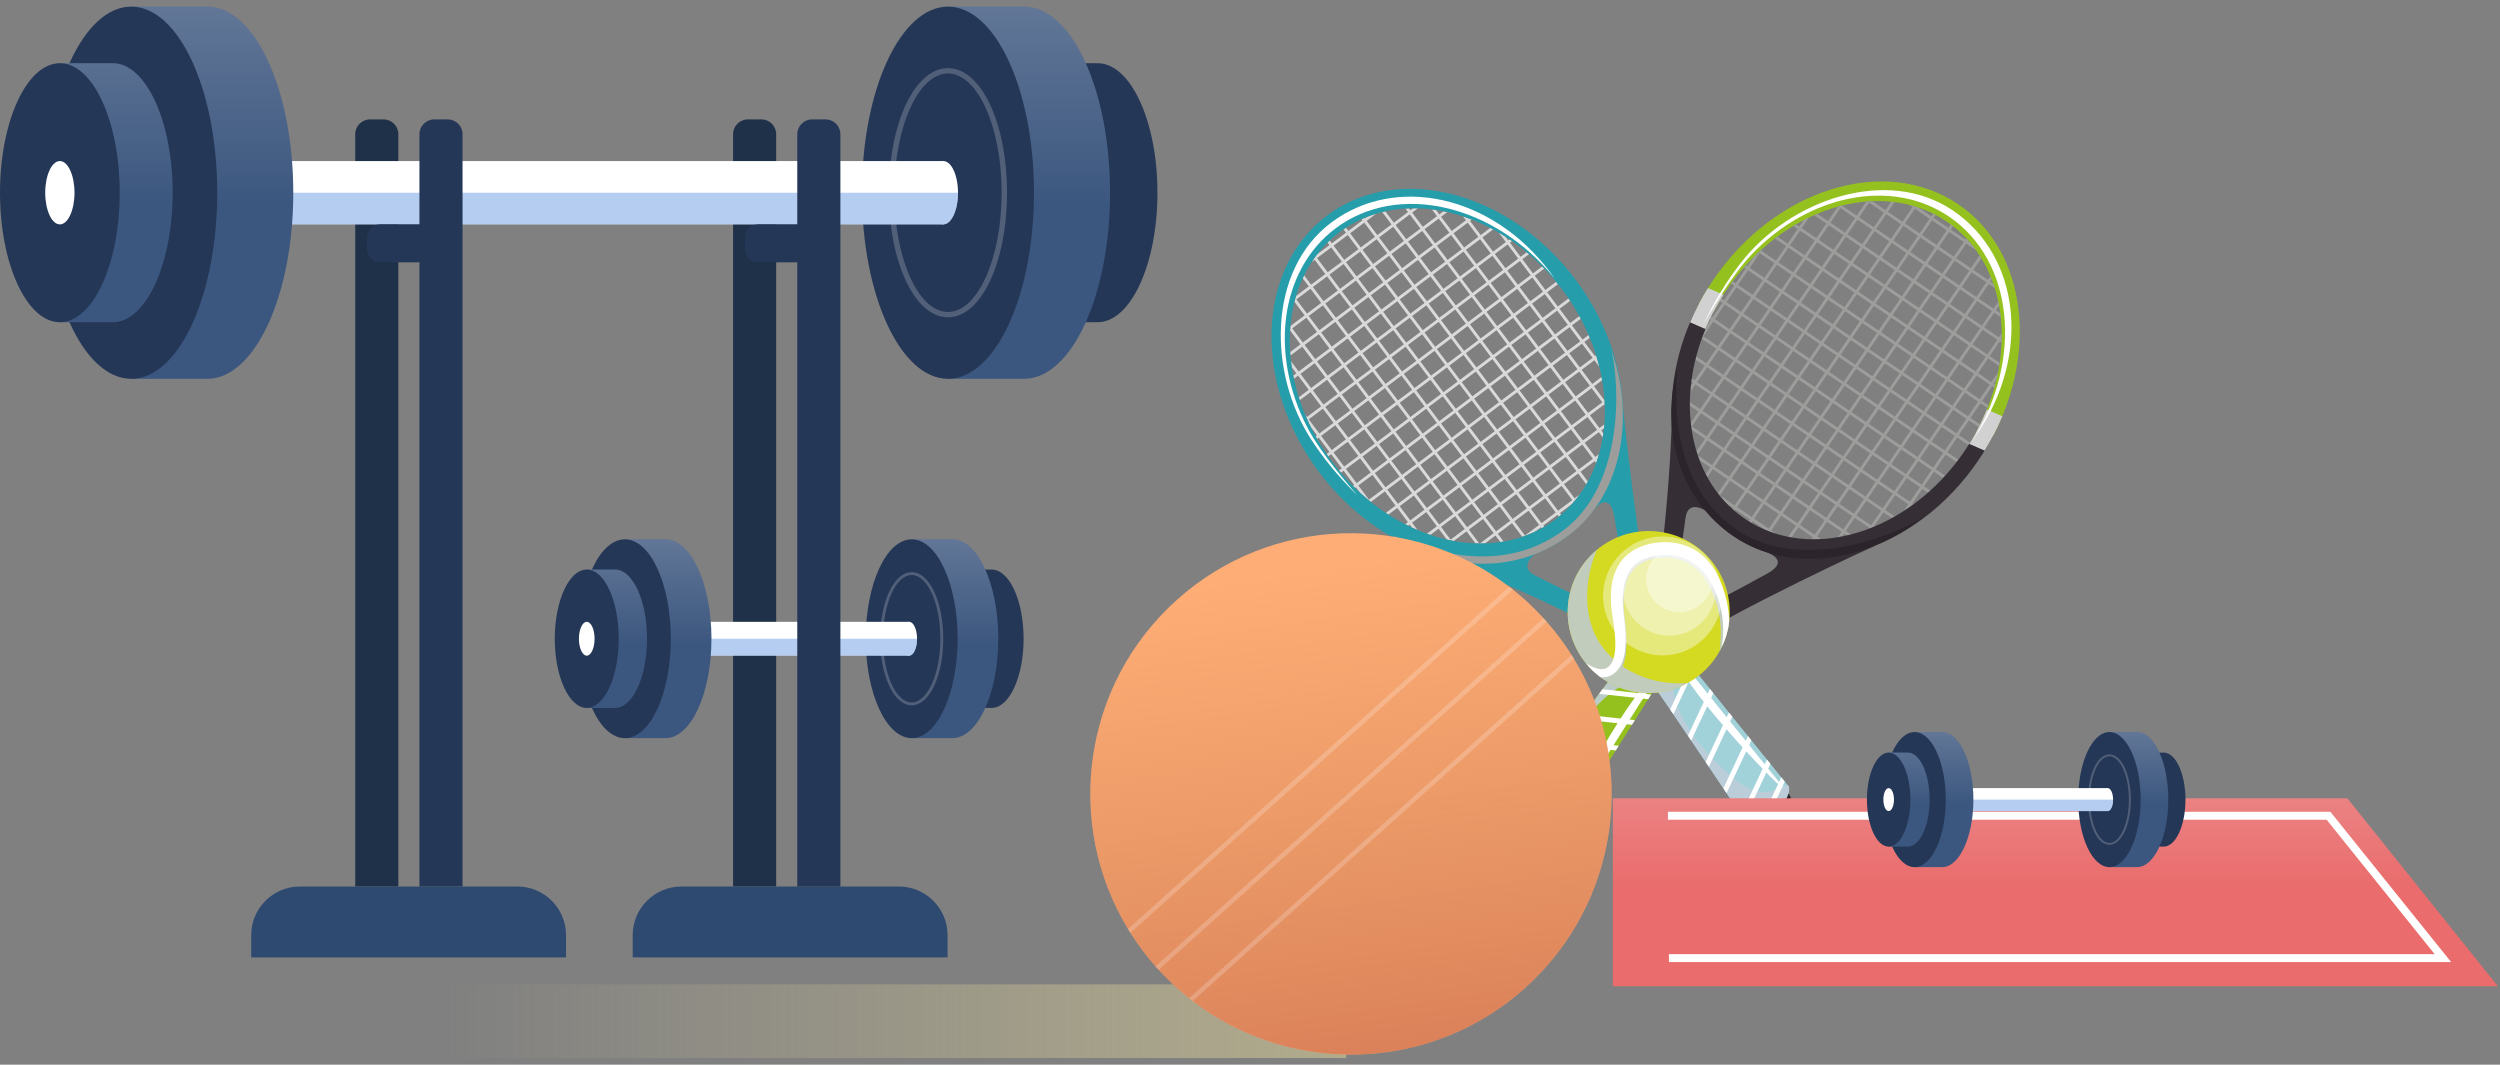 <svg width="317" height="135" viewBox="0 0 317 135" fill="none" xmlns="http://www.w3.org/2000/svg">
<rect x="0" y="0" width="317" height="135" fill="#808080" stroke="none"/>
<path d="M198.103 104.905C197.623 105.611 196.962 105.998 196.625 105.768L192.935 103.259C192.598 103.03 192.714 102.273 193.194 101.567C193.674 100.861 194.336 100.475 194.672 100.704L198.362 103.213C198.699 103.442 198.583 104.2 198.103 104.905Z" fill="#2B242A"/>
<path d="M193.012 100.865C193.012 100.865 192.651 102.289 195.142 103.982C197.633 105.676 198.824 104.816 198.824 104.816C198.824 104.816 209.395 87.913 210.85 85.773C212.306 83.632 208.296 80.26 206.54 82.842C204.785 85.424 193.012 100.865 193.012 100.865Z" fill="#95C11F"/>
<path d="M198.361 104.422C200.19 101.499 208.745 87.837 210.043 85.928C210.053 85.914 210.06 85.9 210.069 85.886C207.622 85.743 197.941 104.076 198.361 104.422Z" fill="white"/>
<path d="M198.32 103.901C197.543 103.059 196.981 102.064 196.96 100.89C196.933 99.393 197.463 97.961 198.054 96.609C199.453 93.409 201.137 90.424 203.874 88.18C205.89 86.527 208.365 85.228 211.027 85.438C211.903 83.305 208.207 80.391 206.54 82.842C204.785 85.423 193.012 100.865 193.012 100.865C193.012 100.865 192.651 102.289 195.142 103.982C197.633 105.676 198.824 104.816 198.824 104.816C198.824 104.816 198.886 104.717 199 104.535C198.755 104.337 198.525 104.122 198.32 103.901Z" fill="#BBCBC8"/>
<path d="M199.639 103.514L193.85 102.884C194.054 103.112 194.308 103.351 194.621 103.599L199.269 104.105C199.376 103.935 199.499 103.737 199.639 103.514Z" fill="white"/>
<path d="M201.173 101.065L193.497 100.229C193.274 100.522 193.121 100.723 193.053 100.811L200.803 101.655C200.923 101.464 201.046 101.268 201.173 101.065Z" fill="white"/>
<path d="M203.212 97.814L195.935 97.022C195.783 97.221 195.636 97.416 195.492 97.605L202.841 98.405C202.964 98.21 203.087 98.013 203.212 97.814Z" fill="white"/>
<path d="M205.255 94.564L198.367 93.814C198.219 94.01 198.071 94.204 197.926 94.397L204.884 95.155C205.008 94.957 205.131 94.76 205.255 94.564Z" fill="white"/>
<path d="M207.305 91.314L200.791 90.605C200.645 90.798 200.499 90.993 200.352 91.188L206.931 91.904C207.057 91.704 207.181 91.508 207.305 91.314Z" fill="white"/>
<path d="M209.365 88.066L203.203 87.394C203.059 87.586 202.913 87.781 202.766 87.978L208.989 88.656C209.119 88.451 209.244 88.254 209.365 88.066Z" fill="white"/>
<path d="M209.899 84.651L205.585 84.181C205.451 84.364 205.308 84.559 205.156 84.765L211.004 85.402L209.899 84.651Z" fill="white"/>
<path d="M212.66 82.659C214.283 80.272 232.703 71.482 237.763 69.194C236.14 68.348 224.089 70.049 224.089 70.049C224.089 70.049 227.083 71.068 224.12 72.71C220.056 74.962 215.252 77.442 214.3 77.932C212.777 78.716 212.237 77.989 212.396 76.653C212.493 75.842 213.033 70.415 213.729 65.644C214.077 63.252 216.272 64.766 216.272 64.766C216.272 64.766 213.047 48.336 211.985 51.665C212.056 58.127 210.434 77.351 208.67 79.945C206.906 82.541 211.037 85.046 212.66 82.659Z" fill="#352E35"/>
<path d="M218.978 36.693C226.052 26.29 238.532 22.444 246.854 28.103C254.744 33.467 256.063 45.449 250.151 55.543C250.769 55.871 251.432 56.159 252.01 56.545C258.61 45.281 257.14 31.91 248.336 25.923C239.051 19.61 225.127 23.9 217.235 35.507C216.285 36.904 215.468 38.343 214.777 39.804C215.394 40.155 216.057 40.41 216.706 40.691C217.339 39.33 218.095 37.991 218.978 36.693Z" fill="#95C11F"/>
<path d="M252.393 35.024L252.079 35.486L250.221 34.223L251.235 32.732C251.164 32.615 251.092 32.499 251.018 32.385L249.911 34.013L248.054 32.749L249.317 30.891L250.588 31.755C250.351 31.425 250.101 31.104 249.839 30.793L249.528 30.582L249.584 30.499C249.498 30.403 249.412 30.307 249.324 30.214L249.218 30.371L247.36 29.108L247.649 28.683C247.551 28.606 247.45 28.531 247.35 28.456L247.05 28.897L245.192 27.634L245.447 27.258C245.336 27.199 245.224 27.141 245.111 27.085L244.882 27.423L243.255 26.316C242.87 26.186 242.479 26.072 242.084 25.973L242.504 26.258L241.24 28.116L239.383 26.853L240.218 25.624C240.078 25.607 239.938 25.591 239.798 25.577L239.073 26.643L237.405 25.508C237.152 25.518 236.898 25.533 236.644 25.554L235.432 27.336L233.573 26.073L233.581 26.061C233.398 26.106 233.215 26.154 233.031 26.205L231.79 28.03L230.433 27.107C230.296 27.164 230.161 27.222 230.025 27.282L231.579 28.34L230.316 30.198L228.458 28.934L229.379 27.58C229.15 27.69 228.922 27.803 228.695 27.921L228.148 28.724L227.738 28.445C227.619 28.514 227.5 28.584 227.382 28.655L227.938 29.034L226.675 30.892L225.368 30.003C225.262 30.081 225.156 30.16 225.051 30.24L226.464 31.201L225.201 33.059L223.342 31.796L223.573 31.456C223.143 31.836 222.722 32.233 222.311 32.647L221.559 33.753L221.38 33.631C221.296 33.724 221.212 33.818 221.129 33.913L221.348 34.063L220.085 35.921L219.711 35.666C219.636 35.766 219.562 35.867 219.489 35.968L219.875 36.23L218.611 38.088L218.241 37.836C218.176 37.943 218.11 38.05 218.046 38.157L218.401 38.398L217.138 40.256L216.97 40.142C216.914 40.255 216.859 40.369 216.805 40.483L216.927 40.566L216.442 41.279C216.2 41.834 215.978 42.393 215.776 42.953L217.621 44.207L216.357 46.066L215.079 45.197C215.046 45.326 215.013 45.455 214.982 45.583L216.147 46.376L214.884 48.234L214.514 47.982C214.494 48.12 214.475 48.259 214.458 48.397L214.673 48.543L214.394 48.954C214.368 49.209 214.347 49.462 214.329 49.715L214.982 48.754L216.84 50.017L215.577 51.875L214.274 50.989C214.272 51.139 214.271 51.29 214.272 51.44L215.367 52.184L214.393 53.617C214.424 53.912 214.461 54.206 214.505 54.497L216.187 55.64L215.116 57.215C215.162 57.367 215.209 57.519 215.26 57.669L216.496 55.851L218.354 57.114L217.091 58.972L215.284 57.743C215.351 57.945 215.424 58.144 215.499 58.342L216.88 59.282L216.297 60.14C216.361 60.266 216.428 60.39 216.495 60.514L217.19 59.492L219.048 60.755L217.826 62.552C218.184 63.016 218.568 63.457 218.978 63.877L219.742 64.397L219.653 64.526C219.747 64.611 219.841 64.694 219.937 64.775L220.052 64.607L221.91 65.871L221.751 66.104C221.857 66.17 221.964 66.235 222.072 66.298L222.219 66.081L223.834 67.179C224.3 67.375 224.775 67.546 225.255 67.693L224.598 67.246L225.861 65.388L227.718 66.651L226.753 68.071C226.886 68.098 227.02 68.122 227.155 68.145L228.028 66.862L229.885 68.125L229.712 68.379C229.863 68.382 230.013 68.382 230.164 68.381L230.195 68.335L230.261 68.38C230.472 68.376 230.685 68.37 230.897 68.359L230.406 68.026L231.669 66.168L233.527 67.431L233.061 68.117C233.233 68.088 233.405 68.057 233.578 68.023L233.837 67.642L234.202 67.89C234.365 67.852 234.529 67.812 234.692 67.77L234.047 67.332L235.185 65.66L237.043 66.923L236.957 67.05C237.163 66.971 237.37 66.89 237.576 66.805L238.826 64.966L239.893 65.691C240.014 65.624 240.136 65.556 240.258 65.487L239.036 64.656L240.3 62.798L241.972 63.935L241.383 64.801C241.664 64.62 241.943 64.432 242.219 64.238L242.281 64.146L242.316 64.17C242.424 64.093 242.532 64.015 242.639 63.937L242.492 63.837L243.755 61.979L244.469 62.464C244.565 62.379 244.661 62.294 244.757 62.207L243.966 61.669L245.229 59.811L246.388 60.599C246.474 60.507 246.56 60.415 246.645 60.321L245.44 59.502L246.703 57.644L248.095 58.59C248.171 58.492 248.247 58.391 248.322 58.291L246.914 57.334L248.177 55.476L249.599 56.443C249.667 56.338 249.734 56.232 249.799 56.126L248.387 55.166L249.651 53.308L250.908 54.163C250.966 54.051 251.022 53.938 251.077 53.825L249.862 52.998L251.125 51.14L252.008 51.74C252.055 51.621 252.101 51.501 252.146 51.382L251.335 50.831L252.599 48.972L252.881 49.165C252.917 49.037 252.952 48.91 252.986 48.783L252.809 48.663L253.139 48.178C253.218 47.85 253.29 47.522 253.355 47.194L252.499 48.452L250.827 47.315L252.091 45.457L253.498 46.414C253.521 46.278 253.542 46.141 253.562 46.005L252.301 45.147L253.564 43.289L253.803 43.452C253.809 43.303 253.813 43.155 253.816 43.008L253.775 42.98L253.818 42.916C253.822 42.693 253.822 42.471 253.819 42.25L253.465 42.77L251.607 41.506L252.87 39.648L253.694 40.208C253.676 40.043 253.656 39.878 253.633 39.714L253.081 39.339L253.481 38.75C253.449 38.578 253.415 38.405 253.379 38.234L252.771 39.128L250.913 37.865L252.176 36.006L252.933 36.521C252.872 36.325 252.807 36.13 252.74 35.937L252.387 35.697L252.558 35.444C252.506 35.303 252.451 35.163 252.393 35.024ZM217.831 43.898L215.972 42.634L217.236 40.776L219.094 42.039L217.831 43.898ZM219.305 41.73L217.446 40.466L218.709 38.608L220.568 39.872L219.305 41.73ZM220.778 39.562L218.92 38.299L220.183 36.441L222.042 37.704L220.778 39.562ZM222.252 37.395L220.394 36.131L221.657 34.273L223.516 35.537L222.252 37.395ZM223.727 35.227L221.868 33.964L223.132 32.105L224.99 33.369L223.727 35.227ZM217.05 49.706L215.192 48.443L216.455 46.585L218.313 47.849L217.05 49.706ZM218.524 47.539L216.666 46.276L217.929 44.417L219.787 45.681L218.524 47.539ZM219.998 45.371L218.14 44.108L219.403 42.25L221.261 43.513L219.998 45.371ZM221.472 43.203L219.614 41.94L220.877 40.082L222.735 41.346L221.472 43.203ZM222.946 41.036L221.088 39.773L222.351 37.915L224.209 39.178L222.946 41.036ZM224.42 38.868L222.561 37.605L223.825 35.747L225.683 37.01L224.42 38.868ZM225.894 36.701L224.036 35.437L225.299 33.579L227.157 34.842L225.894 36.701ZM227.368 34.533L225.51 33.27L226.773 31.412L228.631 32.675L227.368 34.533ZM228.842 32.365L226.984 31.102L228.247 29.244L230.105 30.507L228.842 32.365ZM216.396 55.33L214.538 54.066L215.676 52.394L217.533 53.658L216.396 55.33ZM217.744 53.348L215.886 52.085L217.149 50.227L219.008 51.49L217.744 53.348ZM219.218 51.181L217.36 49.917L218.623 48.059L220.481 49.322L219.218 51.181ZM220.692 49.013L218.834 47.75L220.097 45.892L221.955 47.155L220.692 49.013ZM222.166 46.845L220.307 45.582L221.571 43.724L223.429 44.987L222.166 46.845ZM223.64 44.677L221.782 43.414L223.045 41.556L224.903 42.819L223.64 44.677ZM225.114 42.51L223.256 41.246L224.519 39.388L226.377 40.651L225.114 42.51ZM226.587 40.342L224.73 39.079L225.992 37.221L227.851 38.484L226.587 40.342ZM228.061 38.175L226.203 36.911L227.466 35.053L229.325 36.317L228.061 38.175ZM229.536 36.007L227.677 34.743L228.941 32.885L230.799 34.149L229.536 36.007ZM231.009 33.839L229.151 32.576L230.415 30.718L232.273 31.981L231.009 33.839ZM232.483 31.672L230.625 30.408L231.889 28.55L233.747 29.814L232.483 31.672ZM233.957 29.504L232.099 28.241L233.363 26.383L235.221 27.646L233.957 29.504ZM218.564 56.804L216.706 55.541L217.843 53.868L219.701 55.132L218.564 56.804ZM219.912 54.822L218.054 53.559L219.317 51.701L221.175 52.964L219.912 54.822ZM221.386 52.655L219.527 51.391L220.791 49.533L222.649 50.797L221.386 52.655ZM222.86 50.487L221.001 49.224L222.265 47.365L224.123 48.629L222.86 50.487ZM224.334 48.319L222.475 47.056L223.739 45.198L225.597 46.461L224.334 48.319ZM225.808 46.151L223.95 44.888L225.213 43.03L227.071 44.294L225.808 46.151ZM227.282 43.984L225.423 42.721L226.686 40.863L228.545 42.126L227.282 43.984ZM228.756 41.816L226.897 40.553L228.161 38.695L230.019 39.959L228.756 41.816ZM230.229 39.649L228.371 38.385L229.634 36.527L231.493 37.791L230.229 39.649ZM231.703 37.481L229.845 36.217L231.108 34.359L232.966 35.623L231.703 37.481ZM233.177 35.313L231.319 34.05L232.582 32.192L234.441 33.455L233.177 35.313ZM234.651 33.146L232.793 31.882L234.056 30.024L235.914 31.288L234.651 33.146ZM236.125 30.978L234.267 29.715L235.53 27.857L237.388 29.12L236.125 30.978ZM237.599 28.81L235.74 27.547L237.004 25.689L238.862 26.952L237.599 28.81ZM219.257 60.446L217.399 59.183L218.663 57.325L220.521 58.588L219.257 60.446ZM220.732 58.278L218.874 57.015L220.011 55.342L221.869 56.605L220.732 58.278ZM222.079 56.296L220.221 55.032L221.484 53.174L223.342 54.438L222.079 56.296ZM223.553 54.128L221.695 52.865L222.958 51.007L224.816 52.27L223.553 54.128ZM225.027 51.961L223.169 50.697L224.433 48.84L226.29 50.103L225.027 51.961ZM226.501 49.793L224.643 48.53L225.906 46.672L227.764 47.935L226.501 49.793ZM227.975 47.625L226.117 46.362L227.38 44.504L229.239 45.767L227.975 47.625ZM229.449 45.458L227.591 44.194L228.854 42.336L230.712 43.599L229.449 45.458ZM230.923 43.29L229.065 42.027L230.328 40.169L232.186 41.432L230.923 43.29ZM232.397 41.122L230.539 39.859L231.802 38.001L233.66 39.264L232.397 41.122ZM233.871 38.955L232.013 37.691L233.276 35.833L235.134 37.096L233.871 38.955ZM235.345 36.787L233.487 35.524L234.75 33.666L236.608 34.929L235.345 36.787ZM236.819 34.619L234.961 33.356L236.224 31.498L238.082 32.761L236.819 34.619ZM238.292 32.452L236.435 31.189L237.698 29.331L239.556 30.594L238.292 32.452ZM239.766 30.284L237.909 29.021L239.172 27.163L241.03 28.426L239.766 30.284ZM219.951 64.087L218.093 62.824L219.356 60.966L221.214 62.229L219.951 64.087ZM221.425 61.92L219.567 60.657L220.831 58.799L222.688 60.062L221.425 61.92ZM222.899 59.752L221.041 58.489L222.179 56.816L224.036 58.079L222.899 59.752ZM224.247 57.77L222.389 56.507L223.652 54.649L225.51 55.912L224.247 57.77ZM225.721 55.602L223.863 54.339L225.126 52.481L226.984 53.744L225.721 55.602ZM227.194 53.435L225.337 52.172L226.6 50.313L228.458 51.576L227.194 53.435ZM228.668 51.267L226.811 50.004L228.074 48.145L229.932 49.408L228.668 51.267ZM230.142 49.099L228.285 47.836L229.548 45.978L231.406 47.241L230.142 49.099ZM231.617 46.932L229.759 45.669L231.022 43.81L232.88 45.074L231.617 46.932ZM233.09 44.764L231.232 43.501L232.496 41.643L234.354 42.906L233.09 44.764ZM234.564 42.596L232.706 41.333L233.97 39.475L235.828 40.738L234.564 42.596ZM236.038 40.429L234.18 39.166L235.444 37.307L237.302 38.57L236.038 40.429ZM237.513 38.261L235.655 36.998L236.918 35.139L238.775 36.403L237.513 38.261ZM238.986 36.093L237.128 34.83L238.392 32.972L240.25 34.235L238.986 36.093ZM240.46 33.925L238.602 32.662L239.866 30.804L241.723 32.067L240.46 33.925ZM241.934 31.758L240.076 30.495L241.34 28.637L243.197 29.9L241.934 31.758ZM243.408 29.59L241.55 28.327L242.813 26.469L244.671 27.732L243.408 29.59ZM222.119 65.561L220.261 64.298L221.524 62.44L223.382 63.704L222.119 65.561ZM223.593 63.394L221.735 62.13L222.998 60.273L224.856 61.536L223.593 63.394ZM225.067 61.226L223.209 59.963L224.347 58.29L226.204 59.554L225.067 61.226ZM226.415 59.244L224.557 57.98L225.82 56.123L227.678 57.386L226.415 59.244ZM227.889 57.076L226.031 55.813L227.294 53.955L229.152 55.218L227.889 57.076ZM229.362 54.909L227.505 53.646L228.768 51.787L230.626 53.051L229.362 54.909ZM230.837 52.741L228.978 51.478L230.242 49.62L232.1 50.883L230.837 52.741ZM232.31 50.573L230.452 49.31L231.716 47.452L233.573 48.715L232.31 50.573ZM233.784 48.406L231.926 47.142L233.189 45.284L235.047 46.548L233.784 48.406ZM235.258 46.238L233.4 44.975L234.663 43.117L236.522 44.38L235.258 46.238ZM236.732 44.07L234.874 42.807L236.137 40.949L237.996 42.212L236.732 44.07ZM238.206 41.903L236.348 40.639L237.611 38.781L239.47 40.045L238.206 41.903ZM239.68 39.735L237.822 38.471L239.085 36.614L240.943 37.877L239.68 39.735ZM241.154 37.567L239.296 36.304L240.559 34.446L242.418 35.709L241.154 37.567ZM242.628 35.4L240.77 34.136L242.033 32.278L243.892 33.542L242.628 35.4ZM244.102 33.232L242.244 31.969L243.507 30.11L245.365 31.374L244.102 33.232ZM245.576 31.064L243.717 29.801L244.981 27.943L246.839 29.206L245.576 31.064ZM224.287 67.035L222.429 65.772L223.692 63.914L225.55 65.177L224.287 67.035ZM225.76 64.868L223.902 63.605L225.166 61.746L227.024 63.01L225.76 64.868ZM227.235 62.7L225.377 61.437L226.514 59.764L228.372 61.027L227.235 62.7ZM228.582 60.718L226.724 59.455L227.988 57.596L229.845 58.86L228.582 60.718ZM230.056 58.55L228.198 57.287L229.461 55.429L231.319 56.692L230.056 58.55ZM231.53 56.382L229.672 55.119L230.936 53.261L232.793 54.524L231.53 56.382ZM233.004 54.215L231.146 52.952L232.41 51.094L234.267 52.357L233.004 54.215ZM234.478 52.047L232.62 50.784L233.883 48.926L235.741 50.189L234.478 52.047ZM235.952 49.879L234.094 48.616L235.357 46.758L237.215 48.021L235.952 49.879ZM237.426 47.712L235.568 46.449L236.831 44.591L238.689 45.854L237.426 47.712ZM238.9 45.544L237.042 44.281L238.305 42.423L240.163 43.686L238.9 45.544ZM240.373 43.377L238.516 42.113L239.779 40.255L241.637 41.519L240.373 43.377ZM241.847 41.209L239.99 39.946L241.253 38.087L243.111 39.351L241.847 41.209ZM243.322 39.041L241.464 37.778L242.727 35.92L244.585 37.183L243.322 39.041ZM244.795 36.873L242.938 35.61L244.201 33.752L246.059 35.015L244.795 36.873ZM246.269 34.706L244.411 33.443L245.675 31.584L247.533 32.847L246.269 34.706ZM247.743 32.538L245.886 31.275L247.149 29.417L249.007 30.68L247.743 32.538ZM227.928 66.342L226.07 65.079L227.334 63.22L229.191 64.483L227.928 66.342ZM229.403 64.174L227.545 62.911L228.682 61.238L230.54 62.502L229.403 64.174ZM230.75 62.192L228.892 60.928L230.156 59.071L232.013 60.334L230.75 62.192ZM232.224 60.024L230.366 58.761L231.629 56.903L233.487 58.166L232.224 60.024ZM233.698 57.856L231.84 56.594L233.103 54.735L234.961 55.998L233.698 57.856ZM235.172 55.689L233.314 54.426L234.578 52.568L236.435 53.831L235.172 55.689ZM236.646 53.521L234.788 52.258L236.051 50.4L237.909 51.663L236.646 53.521ZM238.119 51.353L236.262 50.09L237.525 48.232L239.383 49.495L238.119 51.353ZM239.594 49.186L237.736 47.923L238.999 46.065L240.857 47.328L239.594 49.186ZM241.067 47.018L239.21 45.755L240.473 43.897L242.331 45.16L241.067 47.018ZM242.542 44.85L240.684 43.587L241.947 41.729L243.804 42.992L242.542 44.85ZM244.015 42.683L242.158 41.42L243.421 39.562L245.278 40.825L244.015 42.683ZM245.489 40.515L243.631 39.252L244.895 37.394L246.752 38.657L245.489 40.515ZM246.963 38.347L245.106 37.084L246.369 35.226L248.227 36.489L246.963 38.347ZM248.437 36.18L246.579 34.917L247.843 33.058L249.7 34.322L248.437 36.18ZM230.096 67.816L228.238 66.552L229.501 64.695L231.359 65.958L230.096 67.816ZM231.57 65.647L229.712 64.384L230.849 62.712L232.707 63.975L231.57 65.647ZM232.918 63.666L231.06 62.403L232.323 60.544L234.181 61.808L232.918 63.666ZM234.391 61.498L232.533 60.235L233.797 58.377L235.655 59.64L234.391 61.498ZM235.865 59.33L234.007 58.067L235.271 56.209L237.129 57.472L235.865 59.33ZM237.339 57.163L235.482 55.899L236.745 54.041L238.603 55.304L237.339 57.163ZM238.813 54.995L236.956 53.732L238.219 51.874L240.077 53.137L238.813 54.995ZM240.287 52.827L238.429 51.564L239.693 49.706L241.55 50.969L240.287 52.827ZM241.761 50.66L239.903 49.397L241.166 47.539L243.024 48.802L241.761 50.66ZM243.235 48.492L241.377 47.229L242.641 45.371L244.498 46.634L243.235 48.492ZM244.709 46.324L242.851 45.061L244.115 43.203L245.972 44.466L244.709 46.324ZM246.183 44.157L244.325 42.894L245.588 41.035L247.446 42.299L246.183 44.157ZM247.657 41.989L245.799 40.726L247.062 38.867L248.92 40.131L247.657 41.989ZM249.131 39.821L247.273 38.558L248.536 36.7L250.394 37.963L249.131 39.821ZM250.604 37.654L248.747 36.391L250.01 34.532L251.868 35.795L250.604 37.654ZM250.618 47.625L252.29 48.762L251.027 50.62L249.354 49.483L250.618 47.625ZM249.144 49.792L250.816 50.929L249.552 52.788L247.881 51.651L249.144 49.792ZM247.67 51.96L249.342 53.097L248.079 54.955L246.407 53.818L247.67 51.96ZM246.196 54.128L247.868 55.265L246.604 57.123L244.933 55.986L246.196 54.128ZM244.722 56.296L246.394 57.432L245.131 59.29L243.459 58.154L244.722 56.296ZM243.248 58.464L244.92 59.6L243.656 61.459L241.985 60.322L243.248 58.464ZM241.774 60.631L243.446 61.768L242.183 63.626L240.511 62.489L241.774 60.631ZM251.398 41.815L253.256 43.079L251.992 44.937L250.134 43.673L251.398 41.815ZM249.924 43.983L251.782 45.247L250.518 47.105L248.66 45.841L249.924 43.983ZM248.45 46.151L250.308 47.414L249.045 49.272L247.187 48.009L248.45 46.151ZM246.976 48.319L248.834 49.582L247.571 51.441L245.713 50.177L246.976 48.319ZM245.502 50.486L247.36 51.75L246.097 53.608L244.239 52.344L245.502 50.486ZM244.028 52.654L245.886 53.917L244.623 55.775L242.765 54.512L244.028 52.654ZM242.554 54.822L244.412 56.085L243.149 57.943L241.291 56.68L242.554 54.822ZM241.08 56.989L242.938 58.253L241.675 60.111L239.817 58.847L241.08 56.989ZM239.606 59.157L241.465 60.42L240.201 62.279L238.343 61.015L239.606 59.157ZM238.132 61.325L239.99 62.588L238.727 64.446L236.869 63.183L238.132 61.325ZM236.659 63.492L238.517 64.756L237.253 66.614L235.395 65.35L236.659 63.492ZM233.738 67.122L231.88 65.858L233.017 64.186L234.875 65.45L233.738 67.122ZM235.086 65.14L233.227 63.876L234.49 62.018L236.349 63.281L235.086 65.14ZM236.559 62.972L234.701 61.708L235.964 59.851L237.822 61.114L236.559 62.972ZM238.033 60.804L236.175 59.541L237.438 57.683L239.296 58.946L238.033 60.804ZM239.507 58.637L237.649 57.373L238.912 55.515L240.77 56.779L239.507 58.637ZM240.981 56.469L239.123 55.205L240.386 53.347L242.244 54.611L240.981 56.469ZM242.455 54.302L240.597 53.038L241.86 51.18L243.718 52.443L242.455 54.302ZM243.929 52.134L242.071 50.87L243.334 49.012L245.192 50.276L243.929 52.134ZM245.403 49.966L243.545 48.703L244.808 46.844L246.667 48.108L245.403 49.966ZM246.877 47.798L245.019 46.535L246.282 44.677L248.14 45.94L246.877 47.798ZM248.351 45.631L246.493 44.367L247.756 42.509L249.614 43.773L248.351 45.631ZM249.825 43.463L247.967 42.199L249.23 40.341L251.088 41.605L249.825 43.463ZM252.562 39.437L251.299 41.295L249.441 40.032L250.704 38.174L252.562 39.437Z" fill="#9D9D9C"/>
<path d="M252.69 55.322C251.984 55.166 251.289 54.976 250.619 54.714C250.166 55.55 249.665 56.376 249.114 57.185C242.041 67.587 229.561 71.433 221.238 65.774C213.652 60.617 212.142 49.342 217.291 39.509C216.63 39.241 215.87 38.898 215.403 38.552C209.598 49.545 211.268 62.182 219.756 67.954C229.042 74.267 242.966 69.977 250.858 58.371C251.536 57.374 252.145 56.355 252.69 55.322Z" fill="#352E35"/>
<path d="M218.529 37.377L216.572 36.524C215.684 37.943 214.927 39.399 214.299 40.873L216.252 41.723C216.866 40.247 217.625 38.79 218.529 37.377Z" fill="#D1D1D1"/>
<path d="M249.701 56.286L251.655 57.137C252.532 55.713 253.278 54.252 253.894 52.773L251.936 51.921C251.336 53.402 250.592 54.865 249.701 56.286Z" fill="#D1D1D1"/>
<path d="M247.154 27.475C255.343 33.043 256.586 45.58 250.119 55.844C250.311 55.583 250.5 55.317 250.685 55.045C257.608 44.864 256.082 32.439 247.669 26.718C239.257 20.998 226.932 25.351 220.742 33.323C219.065 35.483 217.569 37.827 216.008 41.087C216.75 39.829 219.511 34.989 222.083 32.29C229.307 24.706 239.822 22.489 247.154 27.475Z" fill="white"/>
<path d="M220.368 67.261C211.8 61.435 212.443 50.955 212.636 46.845C210.495 55.079 213.164 63.469 219.853 68.018C227.185 73.003 237.166 70.957 243.887 65.538C239.727 68.245 228.041 72.479 220.368 67.261Z" fill="#2B242A"/>
<path d="M213.169 83.005C212.968 83.299 212.534 83.352 212.197 83.123L208.507 80.613C208.171 80.385 208.06 79.961 208.26 79.667C208.459 79.374 208.894 79.321 209.23 79.549L212.92 82.059C213.257 82.288 213.368 82.711 213.169 83.005Z" fill="#2B242A"/>
<path d="M208.305 80.246L206.898 82.314L211.208 85.245L212.614 83.177L208.305 80.246Z" fill="#161013"/>
<path d="M211.51 85.444C211.31 85.738 210.876 85.791 210.539 85.562L206.849 83.053C206.512 82.824 206.402 82.4 206.602 82.106C206.801 81.813 207.236 81.76 207.572 81.989L211.262 84.499C211.599 84.727 211.71 85.151 211.51 85.444Z" fill="#2B242A"/>
<path d="M226.687 100.467C227.199 101.15 227.349 101.901 227.024 102.145L223.453 104.822C223.127 105.066 222.448 104.711 221.937 104.028C221.425 103.344 221.274 102.594 221.6 102.349L225.171 99.673C225.496 99.429 226.175 99.784 226.687 100.467Z" fill="#2B242A"/>
<path d="M221.213 103.972C221.213 103.972 222.442 104.775 224.853 102.969C227.262 101.162 226.836 99.756 226.836 99.756C226.836 99.756 214.277 84.273 212.725 82.201C211.173 80.13 206.682 82.83 208.555 85.328C210.427 87.826 221.213 103.972 221.213 103.972Z" fill="#A1D2D9"/>
<path d="M226.313 100.066C224.143 97.388 213.995 84.863 212.611 83.015C212.601 83.002 212.589 82.991 212.579 82.978C211.65 85.245 225.85 100.351 226.313 100.066Z" fill="white"/>
<path d="M225.808 99.936C224.759 100.398 223.636 100.607 222.518 100.246C221.094 99.786 219.911 98.819 218.824 97.822C216.251 95.46 213.973 92.9 212.739 89.582C211.83 87.138 211.403 84.376 212.466 81.926C210.733 80.406 206.777 82.956 208.555 85.328C210.427 87.826 221.213 103.972 221.213 103.972C221.213 103.972 222.442 104.775 224.853 102.969C227.262 101.162 226.836 99.756 226.836 99.756C226.836 99.756 226.763 99.665 226.627 99.498C226.361 99.667 226.084 99.814 225.808 99.936Z" fill="#BACDD8"/>
<path d="M225.868 98.564L223.393 103.835C223.675 103.715 223.983 103.553 224.319 103.338L226.307 99.106C226.18 98.949 226.032 98.768 225.868 98.564Z" fill="white"/>
<path d="M224.049 96.318L220.768 103.308C220.973 103.615 221.113 103.825 221.175 103.917L224.488 96.86C224.346 96.685 224.2 96.504 224.049 96.318Z" fill="white"/>
<path d="M221.637 93.334L218.525 99.96C218.665 100.168 218.801 100.371 218.933 100.568L222.075 93.877C221.93 93.697 221.784 93.516 221.637 93.334Z" fill="white"/>
<path d="M219.224 90.347L216.279 96.618C216.416 96.822 216.552 97.025 216.687 97.225L219.662 90.89C219.516 90.709 219.37 90.528 219.224 90.347Z" fill="white"/>
<path d="M216.815 87.355L214.031 93.285C214.167 93.486 214.304 93.687 214.44 93.89L217.253 87.899C217.106 87.715 216.96 87.534 216.815 87.355Z" fill="white"/>
<path d="M214.412 84.352L211.777 89.963C211.911 90.16 212.049 90.362 212.188 90.565L214.848 84.898C214.696 84.709 214.551 84.527 214.412 84.352Z" fill="white"/>
<path d="M211.355 82.739L209.51 86.667C209.64 86.853 209.778 87.052 209.924 87.262L212.424 81.938L211.355 82.739Z" fill="white"/>
<path d="M210.366 79.48C208.636 77.17 206.298 56.896 205.775 51.366C204.449 52.627 202.148 64.578 202.148 64.578C202.148 64.578 204.082 62.077 204.674 65.412C205.486 69.987 206.273 75.335 206.428 76.395C206.675 78.091 205.812 78.365 204.6 77.781C203.864 77.426 198.907 75.154 194.619 72.948C192.47 71.843 194.613 70.258 194.613 70.258C194.613 70.258 178.026 67.977 180.831 70.062C186.967 72.091 204.624 79.864 206.505 82.373C208.387 84.884 212.098 81.79 210.366 79.48Z" fill="#259DAB"/>
<path d="M178.202 26.439L178.538 26.887L176.74 28.234L175.658 26.791C175.525 26.82 175.392 26.851 175.26 26.884L176.44 28.459L174.642 29.806L173.295 28.008L174.525 27.086C174.136 27.203 173.75 27.335 173.372 27.483L173.07 27.709L173.01 27.629C172.892 27.678 172.774 27.728 172.657 27.782L172.77 27.933L170.973 29.281L170.665 28.87C170.56 28.938 170.457 29.009 170.354 29.079L170.673 29.506L168.875 30.853L168.603 30.49C168.511 30.577 168.421 30.664 168.331 30.752L168.575 31.078L167.001 32.258C166.752 32.581 166.518 32.913 166.296 33.254L166.702 32.95L168.05 34.748L166.252 36.095L165.361 34.907C165.299 35.033 165.238 35.161 165.179 35.289L165.952 36.32L164.337 37.531C164.265 37.774 164.197 38.018 164.134 38.265L165.427 39.99L163.629 41.337L163.62 41.326C163.604 41.514 163.59 41.704 163.578 41.893L164.901 43.659L163.588 44.644C163.598 44.791 163.609 44.939 163.621 45.087L165.126 43.959L166.474 45.757L164.676 47.105L163.694 45.794C163.724 46.046 163.756 46.299 163.793 46.552L164.376 47.33L163.98 47.626C164.006 47.762 164.034 47.897 164.063 48.032L164.601 47.629L165.948 49.427L164.684 50.375C164.724 50.5 164.764 50.626 164.806 50.752L166.173 49.727L167.521 51.525L165.723 52.872L165.477 52.543C165.697 53.073 165.936 53.6 166.193 54.124L166.995 55.194L166.822 55.324C166.884 55.434 166.945 55.544 167.007 55.654L167.22 55.494L168.568 57.292L168.205 57.563C168.275 57.666 168.347 57.769 168.419 57.871L168.793 57.591L170.14 59.389L169.782 59.658C169.861 59.754 169.941 59.851 170.022 59.946L170.365 59.689L171.713 61.487L171.549 61.608C171.638 61.697 171.729 61.786 171.819 61.874L171.936 61.786L172.453 62.475C172.9 62.885 173.357 63.276 173.821 63.649L175.606 62.311L176.954 64.109L175.717 65.035C175.828 65.109 175.939 65.181 176.051 65.253L177.178 64.409L178.525 66.206L178.168 66.474C178.293 66.538 178.417 66.6 178.542 66.662L178.75 66.506L179.048 66.903C179.28 67.01 179.513 67.112 179.747 67.211L179.05 66.281L180.848 64.934L182.196 66.731L180.934 67.677C181.076 67.728 181.218 67.777 181.361 67.825L182.42 67.031L183.459 68.417C183.749 68.483 184.039 68.543 184.328 68.597L185.955 67.377L187.097 68.901C187.256 68.907 187.415 68.91 187.574 68.912L186.254 67.153L188.053 65.805L189.4 67.603L187.651 68.914C187.864 68.915 188.075 68.911 188.288 68.905L189.625 67.902L190.247 68.733C190.387 68.713 190.525 68.69 190.665 68.666L189.924 67.678L191.722 66.331L193.024 68.069C193.579 67.882 194.122 67.662 194.653 67.41L195.391 66.856L195.485 66.981C195.595 66.92 195.704 66.858 195.813 66.794L195.691 66.631L197.489 65.284L197.658 65.509C197.755 65.43 197.851 65.35 197.946 65.269L197.789 65.059L199.352 63.888C199.687 63.51 200.003 63.117 200.299 62.709L199.661 63.187L198.314 61.389L200.112 60.042L201.141 61.416C201.21 61.298 201.277 61.179 201.342 61.059L200.411 59.817L202.209 58.47L202.394 58.716C202.445 58.575 202.495 58.432 202.542 58.289L202.509 58.245L202.572 58.197C202.638 57.996 202.701 57.793 202.76 57.589L202.285 57.945L200.937 56.147L202.735 54.799L203.233 55.464C203.261 55.291 203.288 55.117 203.311 54.943L203.035 54.575L203.388 54.31C203.406 54.143 203.421 53.975 203.434 53.807L202.81 54.275L201.597 52.656L203.395 51.309L203.487 51.431C203.48 51.211 203.469 50.989 203.456 50.766L202.122 48.987L203.155 48.213C203.131 48.076 203.106 47.939 203.079 47.802L201.898 48.688L200.55 46.89L202.168 45.677L202.796 46.514C202.716 46.19 202.629 45.865 202.535 45.541L202.468 45.452L202.501 45.427C202.464 45.3 202.425 45.173 202.386 45.046L202.243 45.153L200.895 43.355L201.586 42.837C201.537 42.718 201.488 42.599 201.437 42.481L200.67 43.055L199.323 41.257L200.445 40.416C200.386 40.305 200.327 40.194 200.265 40.083L199.099 40.957L197.751 39.159L199.099 38.149C199.03 38.045 198.959 37.942 198.889 37.839L197.527 38.86L196.179 37.062L197.556 36.03C197.478 35.932 197.4 35.834 197.321 35.738L195.955 36.762L194.607 34.964L195.824 34.052C195.737 33.961 195.648 33.872 195.56 33.782L194.382 34.664L193.035 32.867L193.89 32.226C193.792 32.143 193.694 32.06 193.596 31.979L192.81 32.567L191.463 30.77L191.737 30.564C191.628 30.489 191.519 30.415 191.41 30.342L191.239 30.47L190.887 30.001C190.603 29.82 190.316 29.645 190.027 29.477L190.94 30.695L189.321 31.907L187.973 30.11L189.336 29.088C189.214 29.023 189.092 28.959 188.969 28.895L187.749 29.81L186.401 28.012L186.632 27.839C186.494 27.785 186.355 27.733 186.217 27.682L186.176 27.712L186.13 27.65C185.921 27.575 185.711 27.503 185.5 27.434L185.877 27.936L184.079 29.284L182.731 27.486L183.528 26.89C183.365 26.853 183.204 26.819 183.041 26.786L182.507 27.187L182.08 26.618C181.906 26.591 181.732 26.568 181.559 26.547L182.207 27.411L180.409 28.759L179.061 26.961L179.793 26.412C179.588 26.406 179.382 26.404 179.177 26.406L178.837 26.661L178.653 26.416C178.504 26.422 178.353 26.43 178.202 26.439ZM175.381 62.011L173.583 63.358L172.236 61.561L174.034 60.213L175.381 62.011ZM173.809 59.914L172.011 61.261L170.663 59.463L172.461 58.116L173.809 59.914ZM172.237 57.816L170.439 59.164L169.091 57.366L170.889 56.018L172.237 57.816ZM170.665 55.719L168.867 57.066L167.52 55.268L169.317 53.921L170.665 55.719ZM169.093 53.621L167.295 54.968L165.947 53.17L167.745 51.823L169.093 53.621ZM180.623 64.634L178.825 65.982L177.478 64.184L179.276 62.836L180.623 64.634ZM179.051 62.536L177.253 63.884L175.906 62.086L177.703 60.738L179.051 62.536ZM177.479 60.439L175.681 61.786L174.333 59.988L176.131 58.641L177.479 60.439ZM175.907 58.342L174.109 59.69L172.761 57.891L174.559 56.544L175.907 58.342ZM174.335 56.244L172.537 57.592L171.19 55.794L172.987 54.446L174.335 56.244ZM172.763 54.146L170.965 55.494L169.617 53.696L171.415 52.349L172.763 54.146ZM171.19 52.049L169.393 53.396L168.045 51.598L169.843 50.251L171.19 52.049ZM169.618 49.951L167.821 51.299L166.473 49.501L168.271 48.154L169.618 49.951ZM168.046 47.854L166.248 49.201L164.901 47.403L166.698 46.056L168.046 47.854ZM185.73 67.078L183.933 68.425L182.72 66.806L184.517 65.459L185.73 67.078ZM184.293 65.16L182.495 66.507L181.147 64.709L182.945 63.362L184.293 65.16ZM182.721 63.062L180.923 64.41L179.575 62.612L181.373 61.265L182.721 63.062ZM181.148 60.965L179.351 62.312L178.003 60.514L179.801 59.167L181.148 60.965ZM179.576 58.867L177.779 60.214L176.431 58.417L178.229 57.069L179.576 58.867ZM178.004 56.77L176.207 58.117L174.859 56.319L176.656 54.971L178.004 56.77ZM176.432 54.672L174.634 56.019L173.287 54.221L175.084 52.874L176.432 54.672ZM174.86 52.574L173.062 53.922L171.715 52.124L173.513 50.777L174.86 52.574ZM173.288 50.477L171.49 51.825L170.142 50.026L171.94 48.679L173.288 50.477ZM171.715 48.379L169.918 49.727L168.57 47.929L170.368 46.582L171.715 48.379ZM170.144 46.282L168.346 47.629L166.998 45.831L168.796 44.483L170.144 46.282ZM168.571 44.184L166.774 45.532L165.426 43.734L167.224 42.386L168.571 44.184ZM166.999 42.087L165.202 43.434L163.854 41.636L165.652 40.289L166.999 42.087ZM187.828 65.505L186.03 66.853L184.817 65.234L186.615 63.886L187.828 65.505ZM186.39 63.587L184.592 64.935L183.245 63.137L185.043 61.789L186.39 63.587ZM184.818 61.49L183.021 62.837L181.673 61.04L183.471 59.692L184.818 61.49ZM183.246 59.392L181.449 60.74L180.101 58.942L181.898 57.594L183.246 59.392ZM181.674 57.295L179.876 58.643L178.529 56.845L180.326 55.497L181.674 57.295ZM180.102 55.197L178.304 56.545L176.956 54.747L178.754 53.399L180.102 55.197ZM178.53 53.1L176.732 54.447L175.384 52.649L177.182 51.302L178.53 53.1ZM176.958 51.002L175.16 52.35L173.813 50.552L175.61 49.204L176.958 51.002ZM175.386 48.905L173.588 50.252L172.24 48.454L174.038 47.107L175.386 48.905ZM173.814 46.807L172.015 48.155L170.668 46.357L172.466 45.009L173.814 46.807ZM172.241 44.709L170.443 46.057L169.095 44.259L170.894 42.912L172.241 44.709ZM170.669 42.612L168.871 43.96L167.523 42.162L169.321 40.814L170.669 42.612ZM169.097 40.514L167.299 41.862L165.951 40.064L167.749 38.717L169.097 40.514ZM167.525 38.417L165.727 39.764L164.379 37.967L166.177 36.619L167.525 38.417ZM191.498 66.031L189.7 67.378L188.352 65.58L190.15 64.233L191.498 66.031ZM189.926 63.933L188.128 65.281L186.915 63.662L188.712 62.315L189.926 63.933ZM188.488 62.015L186.69 63.363L185.342 61.565L187.14 60.217L188.488 62.015ZM186.915 59.918L185.118 61.265L183.771 59.468L185.568 58.12L186.915 59.918ZM185.344 57.821L183.546 59.168L182.198 57.37L183.996 56.022L185.344 57.821ZM183.771 55.723L181.974 57.07L180.626 55.272L182.424 53.925L183.771 55.723ZM182.199 53.625L180.402 54.973L179.054 53.175L180.852 51.828L182.199 53.625ZM180.627 51.528L178.83 52.875L177.482 51.077L179.28 49.73L180.627 51.528ZM179.055 49.43L177.257 50.777L175.91 48.98L177.707 47.632L179.055 49.43ZM177.483 47.333L175.685 48.68L174.338 46.882L176.135 45.535L177.483 47.333ZM175.911 45.235L174.113 46.582L172.765 44.785L174.563 43.437L175.911 45.235ZM174.339 43.137L172.541 44.485L171.193 42.687L172.991 41.34L174.339 43.137ZM172.766 41.04L170.969 42.387L169.621 40.59L171.419 39.242L172.766 41.04ZM171.195 38.942L169.397 40.29L168.049 38.492L169.847 37.145L171.195 38.942ZM169.622 36.845L167.825 38.192L166.477 36.394L168.275 35.047L169.622 36.845ZM195.168 66.556L193.369 67.904L192.021 66.106L193.82 64.758L195.168 66.556ZM193.595 64.459L191.797 65.806L190.45 64.008L192.248 62.661L193.595 64.459ZM192.023 62.361L190.225 63.709L189.012 62.09L190.81 60.742L192.023 62.361ZM190.586 60.443L188.787 61.791L187.44 59.993L189.238 58.645L190.586 60.443ZM189.013 58.345L187.215 59.693L185.868 57.895L187.666 56.548L189.013 58.345ZM187.442 56.248L185.643 57.596L184.296 55.798L186.094 54.45L187.442 56.248ZM185.869 54.15L184.071 55.498L182.724 53.7L184.522 52.352L185.869 54.15ZM184.297 52.053L182.499 53.401L181.151 51.603L182.949 50.255L184.297 52.053ZM182.725 49.955L180.927 51.303L179.579 49.505L181.377 48.158L182.725 49.955ZM181.153 47.858L179.355 49.206L178.007 47.408L179.805 46.06L181.153 47.858ZM179.581 45.76L177.782 47.108L176.435 45.31L178.233 43.962L179.581 45.76ZM178.008 43.663L176.21 45.01L174.863 43.213L176.661 41.865L178.008 43.663ZM176.437 41.565L174.638 42.913L173.291 41.115L175.089 39.767L176.437 41.565ZM174.865 39.468L173.066 40.816L171.719 39.018L173.517 37.67L174.865 39.468ZM173.292 37.37L171.494 38.718L170.146 36.92L171.945 35.572L173.292 37.37ZM171.72 35.273L169.922 36.62L168.574 34.822L170.373 33.474L171.72 35.273ZM170.148 33.175L168.35 34.523L167.002 32.725L168.8 31.377L170.148 33.175ZM197.265 64.984L195.467 66.331L194.12 64.534L195.917 63.186L197.265 64.984ZM195.693 62.887L193.895 64.234L192.547 62.436L194.345 61.089L195.693 62.887ZM194.12 60.789L192.323 62.136L191.11 60.518L192.908 59.171L194.12 60.789ZM192.683 58.871L190.885 60.218L189.538 58.42L191.335 57.073L192.683 58.871ZM191.111 56.774L189.313 58.121L187.966 56.323L189.763 54.976L191.111 56.774ZM189.539 54.676L187.741 56.024L186.393 54.225L188.191 52.878L189.539 54.676ZM187.966 52.578L186.169 53.926L184.821 52.128L186.619 50.781L187.966 52.578ZM186.395 50.481L184.597 51.828L183.249 50.03L185.047 48.683L186.395 50.481ZM184.822 48.383L183.025 49.731L181.677 47.933L183.474 46.586L184.822 48.383ZM183.25 46.286L181.452 47.633L180.105 45.836L181.903 44.488L183.25 46.286ZM181.678 44.188L179.88 45.536L178.533 43.738L180.33 42.39L181.678 44.188ZM180.106 42.091L178.308 43.438L176.961 41.641L178.758 40.293L180.106 42.091ZM178.534 39.993L176.736 41.34L175.389 39.542L177.186 38.195L178.534 39.993ZM176.962 37.896L175.164 39.243L173.816 37.445L175.614 36.097L176.962 37.896ZM175.39 35.798L173.592 37.146L172.244 35.348L174.042 34L175.39 35.798ZM173.818 33.701L172.02 35.048L170.672 33.25L172.47 31.903L173.818 33.701ZM172.245 31.603L170.448 32.95L169.1 31.153L170.897 29.805L172.245 31.603ZM199.362 63.412L197.564 64.759L196.217 62.962L198.015 61.614L199.362 63.412ZM197.79 61.315L195.993 62.662L194.645 60.864L196.442 59.517L197.79 61.315ZM196.218 59.217L194.42 60.564L193.208 58.946L195.005 57.599L196.218 59.217ZM194.78 57.299L192.983 58.646L191.635 56.849L193.432 55.501L194.78 57.299ZM193.208 55.202L191.411 56.549L190.063 54.751L191.861 53.404L193.208 55.202ZM191.636 53.104L189.838 54.452L188.49 52.654L190.289 51.306L191.636 53.104ZM190.064 51.006L188.267 52.354L186.919 50.556L188.716 49.209L190.064 51.006ZM188.492 48.909L186.694 50.256L185.347 48.458L187.144 47.111L188.492 48.909ZM186.92 46.811L185.122 48.159L183.774 46.361L185.572 45.013L186.92 46.811ZM185.348 44.714L183.55 46.061L182.202 44.263L184 42.916L185.348 44.714ZM183.776 42.616L181.978 43.964L180.63 42.166L182.428 40.818L183.776 42.616ZM182.203 40.519L180.406 41.866L179.058 40.069L180.856 38.721L182.203 40.519ZM180.631 38.421L178.834 39.769L177.486 37.971L179.284 36.623L180.631 38.421ZM179.059 36.324L177.262 37.671L175.914 35.873L177.712 34.526L179.059 36.324ZM177.487 34.226L175.69 35.574L174.342 33.776L176.139 32.428L177.487 34.226ZM175.915 32.129L174.117 33.476L172.769 31.678L174.567 30.33L175.915 32.129ZM174.343 30.031L172.545 31.378L171.198 29.58L172.995 28.233L174.343 30.031ZM199.888 59.742L198.09 61.09L196.742 59.292L198.54 57.945L199.888 59.742ZM198.316 57.645L196.518 58.992L195.305 57.374L197.103 56.026L198.316 57.645ZM196.878 55.727L195.08 57.075L193.732 55.277L195.53 53.929L196.878 55.727ZM195.306 53.629L193.508 54.977L192.161 53.179L193.959 51.832L195.306 53.629ZM193.734 51.532L191.936 52.879L190.588 51.081L192.386 49.734L193.734 51.532ZM192.162 49.434L190.364 50.782L189.016 48.984L190.814 47.636L192.162 49.434ZM190.59 47.337L188.791 48.684L187.444 46.886L189.242 45.538L190.59 47.337ZM189.017 45.239L187.22 46.587L185.872 44.789L187.67 43.441L189.017 45.239ZM187.445 43.142L185.647 44.489L184.299 42.692L186.098 41.344L187.445 43.142ZM185.873 41.044L184.075 42.392L182.727 40.594L184.525 39.246L185.873 41.044ZM184.301 38.947L182.503 40.294L181.156 38.496L182.954 37.149L184.301 38.947ZM182.729 36.849L180.931 38.196L179.583 36.398L181.381 35.051L182.729 36.849ZM181.157 34.751L179.359 36.099L178.011 34.301L179.809 32.954L181.157 34.751ZM179.585 32.654L177.787 34.002L176.439 32.204L178.237 30.856L179.585 32.654ZM178.013 30.556L176.215 31.904L174.867 30.106L176.665 28.758L178.013 30.556ZM201.985 58.17L200.187 59.518L198.839 57.72L200.637 56.373L201.985 58.17ZM200.413 56.073L198.615 57.42L197.402 55.802L199.2 54.454L200.413 56.073ZM198.976 54.155L197.177 55.502L195.83 53.705L197.628 52.357L198.976 54.155ZM197.403 52.057L195.605 53.405L194.257 51.607L196.056 50.26L197.403 52.057ZM195.831 49.96L194.033 51.307L192.685 49.509L194.483 48.162L195.831 49.96ZM194.259 47.862L192.461 49.21L191.114 47.412L192.912 46.064L194.259 47.862ZM192.687 45.765L190.889 47.112L189.541 45.314L191.339 43.967L192.687 45.765ZM191.115 43.667L189.317 45.015L187.969 43.217L189.767 41.869L191.115 43.667ZM189.543 41.569L187.745 42.917L186.397 41.12L188.195 39.772L189.543 41.569ZM187.971 39.472L186.173 40.82L184.825 39.022L186.623 37.674L187.971 39.472ZM186.399 37.374L184.6 38.722L183.253 36.925L185.051 35.577L186.399 37.374ZM184.826 35.277L183.028 36.625L181.68 34.827L183.479 33.479L184.826 35.277ZM183.254 33.179L181.456 34.527L180.108 32.729L181.906 31.381L183.254 33.179ZM181.682 31.082L179.884 32.429L178.537 30.631L180.335 29.284L181.682 31.082ZM180.11 28.984L178.312 30.332L176.964 28.534L178.762 27.186L180.11 28.984ZM189.546 32.208L191.164 30.995L192.512 32.792L190.894 34.005L189.546 32.208ZM191.118 34.305L192.736 33.092L194.084 34.89L192.466 36.103L191.118 34.305ZM192.69 36.403L194.309 35.19L195.656 36.988L194.037 38.201L192.69 36.403ZM194.262 38.501L195.88 37.288L197.228 39.086L195.61 40.299L194.262 38.501ZM195.834 40.598L197.452 39.385L198.8 41.183L197.182 42.396L195.834 40.598ZM197.406 42.695L199.025 41.483L200.372 43.28L198.754 44.493L197.406 42.695ZM198.978 44.793L200.597 43.58L201.945 45.378L200.326 46.591L198.978 44.793ZM184.304 29.585L186.102 28.237L187.45 30.035L185.651 31.383L184.304 29.585ZM185.876 31.682L187.674 30.335L189.022 32.132L187.224 33.48L185.876 31.682ZM187.448 33.78L189.246 32.432L190.594 34.23L188.796 35.578L187.448 33.78ZM189.02 35.877L190.818 34.53L192.165 36.328L190.368 37.675L189.02 35.877ZM190.593 37.975L192.391 36.627L193.738 38.425L191.94 39.772L190.593 37.975ZM192.165 40.072L193.962 38.725L195.31 40.523L193.512 41.87L192.165 40.072ZM193.737 42.17L195.534 40.822L196.882 42.62L195.085 43.968L193.737 42.17ZM195.309 44.267L197.107 42.92L198.454 44.718L196.656 46.065L195.309 44.267ZM196.881 46.365L198.679 45.017L200.027 46.815L198.229 48.163L196.881 46.365ZM198.453 48.463L200.251 47.115L201.599 48.913L199.801 50.261L198.453 48.463ZM200.025 50.56L201.823 49.213L203.171 51.011L201.373 52.358L200.025 50.56ZM202.511 54.501L200.713 55.848L199.5 54.229L201.298 52.882L202.511 54.501ZM201.073 52.583L199.275 53.93L197.928 52.132L199.726 50.785L201.073 52.583ZM199.501 50.485L197.703 51.832L196.356 50.035L198.154 48.687L199.501 50.485ZM197.929 48.387L196.131 49.735L194.784 47.937L196.581 46.589L197.929 48.387ZM196.357 46.29L194.559 47.637L193.211 45.839L195.009 44.492L196.357 46.29ZM194.785 44.193L192.987 45.54L191.639 43.742L193.437 42.394L194.785 44.193ZM193.213 42.095L191.415 43.442L190.067 41.644L191.865 40.297L193.213 42.095ZM191.641 39.997L189.843 41.345L188.496 39.547L190.293 38.2L191.641 39.997ZM190.068 37.9L188.271 39.248L186.923 37.45L188.721 36.102L190.068 37.9ZM188.496 35.802L186.698 37.15L185.351 35.352L187.149 34.004L188.496 35.802ZM186.924 33.705L185.127 35.052L183.779 33.254L185.576 31.907L186.924 33.705ZM185.352 31.607L183.554 32.955L182.207 31.157L184.004 29.809L185.352 31.607ZM182.433 27.712L183.78 29.509L181.982 30.857L180.635 29.059L182.433 27.712Z" fill="#DADADA"/>
<path d="M198.878 34.314L198.879 34.313C198.842 34.268 198.804 34.224 198.767 34.179C198.707 34.108 198.648 34.036 198.587 33.964C198.537 33.904 198.486 33.844 198.435 33.785L198.435 33.785C198.401 33.746 198.367 33.707 198.333 33.668C198.255 33.579 198.178 33.49 198.1 33.401C198.097 33.398 198.094 33.395 198.09 33.391C198.072 33.37 198.055 33.35 198.036 33.33C198.023 33.315 198.009 33.3 197.996 33.285C197.84 33.112 197.682 32.94 197.523 32.771C197.515 32.762 197.507 32.752 197.499 32.744L197.498 32.744C196.847 32.051 196.173 31.395 195.478 30.779L195.477 30.78C187.096 23.352 175.862 21.639 168.278 27.324C159.293 34.058 158.833 48.621 167.251 59.852C167.74 60.504 168.248 61.13 168.773 61.73C168.784 61.742 168.794 61.754 168.804 61.766C168.913 61.889 169.022 62.01 169.131 62.131C169.162 62.165 169.191 62.199 169.222 62.233C169.315 62.335 169.41 62.435 169.505 62.536C169.515 62.548 169.526 62.559 169.537 62.571L169.536 62.571C169.545 62.581 169.555 62.591 169.565 62.601C169.592 62.629 169.618 62.657 169.644 62.686C169.709 62.754 169.775 62.821 169.841 62.889C169.888 62.938 169.936 62.987 169.983 63.036C170.013 63.067 170.042 63.096 170.071 63.126C170.127 63.183 170.185 63.239 170.241 63.296C170.297 63.352 170.353 63.407 170.409 63.462C170.44 63.492 170.47 63.523 170.501 63.553C170.507 63.559 170.513 63.565 170.518 63.57C170.557 63.607 170.596 63.644 170.635 63.681C170.703 63.747 170.771 63.812 170.84 63.877C170.911 63.945 170.984 64.012 171.056 64.079C171.129 64.146 171.201 64.214 171.274 64.28C171.307 64.31 171.34 64.34 171.373 64.371L171.373 64.369C179.774 71.938 191.119 73.721 198.76 67.994C207.745 61.26 208.204 46.697 199.787 35.466C199.491 35.072 199.187 34.69 198.878 34.314ZM197.18 65.885C190.307 71.036 180.091 69.41 172.554 62.566C172.54 62.553 172.524 62.539 172.51 62.526C172.402 62.427 172.295 62.327 172.187 62.227C172.161 62.202 172.136 62.178 172.109 62.153C172.008 62.057 171.907 61.96 171.807 61.861C171.776 61.831 171.745 61.8 171.714 61.77C171.617 61.674 171.521 61.578 171.425 61.481C171.425 61.481 171.424 61.48 171.424 61.48C171.394 61.449 171.363 61.417 171.334 61.386C171.241 61.291 171.148 61.196 171.057 61.1C171.044 61.086 171.031 61.072 171.019 61.059C170.902 60.935 170.786 60.81 170.671 60.684C170.653 60.664 170.636 60.645 170.618 60.625C170.496 60.49 170.374 60.353 170.254 60.215C170.243 60.202 170.232 60.19 170.222 60.177C170.094 60.031 169.968 59.881 169.842 59.73C169.838 59.725 169.833 59.72 169.829 59.715C169.698 59.557 169.568 59.397 169.44 59.235C169.271 59.022 169.103 58.807 168.939 58.589C161.394 48.522 161.806 35.469 169.859 29.434C176.621 24.365 186.62 25.859 194.119 32.428C194.21 32.508 194.3 32.588 194.39 32.669C194.443 32.716 194.497 32.764 194.55 32.813C194.639 32.895 194.728 32.978 194.816 33.061C194.869 33.11 194.921 33.159 194.973 33.208C195.065 33.296 195.157 33.386 195.248 33.475C195.295 33.521 195.342 33.566 195.388 33.612C195.519 33.741 195.648 33.873 195.777 34.006C195.826 34.057 195.875 34.109 195.924 34.161C196.009 34.25 196.094 34.34 196.179 34.431C196.244 34.5 196.308 34.572 196.372 34.642C196.418 34.693 196.466 34.745 196.512 34.797C196.536 34.824 196.56 34.85 196.583 34.876C196.646 34.947 196.708 35.018 196.77 35.088C196.821 35.148 196.872 35.207 196.924 35.266C196.98 35.332 197.037 35.398 197.092 35.465C197.178 35.567 197.263 35.67 197.348 35.773C197.604 36.086 197.856 36.404 198.101 36.731C205.645 46.796 205.233 59.85 197.18 65.885Z" fill="#259DAB"/>
<path d="M169.363 28.946C177.287 23.006 189.548 25.899 197.158 35.346C196.973 35.08 196.783 34.815 196.586 34.553C189.202 24.7 176.955 22.112 168.813 28.213C160.673 34.315 160.791 47.385 166.324 55.826C167.823 58.114 169.553 60.29 172.131 62.824C171.182 61.715 167.5 57.532 165.782 54.223C160.952 44.928 162.266 34.264 169.363 28.946Z" fill="white"/>
<path d="M198.305 67.192C190.014 73.406 180.31 69.398 176.484 67.881C183.579 72.579 192.382 72.776 198.854 67.924C205.949 62.607 207.252 52.503 204.306 44.387C205.517 49.201 205.73 61.627 198.305 67.192Z" fill="#9D9D9C"/>
<path d="M210.859 79.111C211.072 79.395 210.982 79.823 210.656 80.067L207.085 82.744C206.759 82.987 206.323 82.955 206.109 82.67C205.896 82.386 205.987 81.958 206.313 81.714L209.884 79.037C210.21 78.793 210.646 78.827 210.859 79.111Z" fill="#2B242A"/>
<path d="M210.837 79.688L206.666 82.814L208.166 84.815L212.337 81.689L210.837 79.688Z" fill="#161013"/>
<path d="M212.629 81.471C212.842 81.755 212.751 82.183 212.426 82.427L208.854 85.104C208.528 85.348 208.092 85.315 207.879 85.031C207.666 84.747 207.757 84.319 208.082 84.075L211.654 81.398C211.98 81.154 212.416 81.187 212.629 81.471Z" fill="#2B242A"/>
<path d="M219.326 77.606C219.326 83.277 214.727 87.875 209.056 87.875C203.385 87.875 198.787 83.278 198.787 77.606C198.787 71.934 203.385 67.337 209.056 67.337C214.728 67.337 219.326 71.934 219.326 77.606Z" fill="#D4D921"/>
<path d="M202.508 80.972C201.116 78.441 200.992 75.307 201.591 72.525C201.799 71.559 202.094 70.616 202.488 69.714C200.227 71.598 198.787 74.434 198.787 77.607C198.787 83.278 203.385 87.876 209.056 87.876C210.863 87.876 212.56 87.408 214.034 86.588C209.561 87.031 204.717 84.987 202.508 80.972Z" fill="#C1CCBC"/>
<path d="M203.483 86.23C203.723 86.223 203.979 86.178 204.228 86.078L204.323 86.038L204.347 86.028C204.331 86.037 204.382 86.01 204.379 86.011L204.388 86.007L204.423 85.988C204.471 85.962 204.513 85.942 204.567 85.91C204.63 85.87 204.692 85.829 204.754 85.786C204.814 85.743 204.863 85.701 204.918 85.656C205.344 85.295 205.658 84.787 205.846 84.256C206.041 83.722 206.143 83.161 206.197 82.592C206.252 82.022 206.258 81.441 206.234 80.853C206.209 80.265 206.158 79.668 206.092 79.066C206.058 78.77 206.023 78.47 205.988 78.168C205.969 78.013 205.96 77.877 205.945 77.731C205.934 77.586 205.923 77.439 205.912 77.292C205.839 76.121 205.886 74.9 206.239 73.818C206.324 73.546 206.437 73.291 206.561 73.046C206.685 72.801 206.832 72.573 207.002 72.365C207.337 71.945 207.761 71.61 208.246 71.357C208.731 71.103 209.276 70.938 209.841 70.832L210.286 70.762L210.688 70.724C210.83 70.719 210.972 70.715 211.113 70.71C211.254 70.715 211.394 70.72 211.534 70.725C212.094 70.756 212.64 70.863 213.155 71.041C213.669 71.216 214.159 71.454 214.593 71.772C215.029 72.085 215.432 72.445 215.769 72.863C216.122 73.266 216.405 73.725 216.664 74.184L216.714 74.27C216.699 74.235 216.714 74.267 216.711 74.262L216.717 74.274L216.729 74.298L216.751 74.345L216.842 74.534C216.902 74.659 216.961 74.783 217.02 74.907C217.15 75.157 217.23 75.389 217.324 75.622C217.37 75.739 217.415 75.854 217.461 75.968C217.503 76.085 217.538 76.206 217.576 76.323C217.614 76.44 217.651 76.557 217.687 76.673C217.705 76.731 217.723 76.789 217.741 76.846C217.755 76.904 217.769 76.963 217.783 77.021C218.032 77.941 218.142 78.817 218.179 79.595C218.217 80.374 218.185 81.057 218.127 81.615C218.095 81.909 218.107 82.31 218.069 82.533C218.569 81.615 219.091 80.314 219.213 79.128C219.187 78.436 218.836 77.599 218.672 76.804C218.661 76.741 218.65 76.677 218.638 76.614C218.623 76.551 218.607 76.488 218.592 76.424C218.561 76.297 218.53 76.169 218.499 76.04C218.466 75.91 218.439 75.779 218.401 75.647C218.359 75.516 218.318 75.383 218.275 75.248C218.19 74.981 218.107 74.698 218.003 74.451C217.954 74.323 217.904 74.194 217.853 74.065L217.778 73.869L217.759 73.82L217.749 73.796L217.744 73.783C217.739 73.77 217.75 73.794 217.731 73.751L217.683 73.65C217.431 73.108 217.147 72.554 216.766 72.038C216.405 71.509 215.943 71.03 215.425 70.6C214.909 70.165 214.3 69.831 213.661 69.573C213.017 69.321 212.333 69.167 211.641 69.108C210.252 69.013 208.85 69.236 207.536 69.917C206.886 70.262 206.279 70.749 205.811 71.35C205.574 71.647 205.371 71.969 205.205 72.304C205.037 72.638 204.898 72.984 204.797 73.333C204.587 74.03 204.486 74.733 204.448 75.415C204.406 76.098 204.434 76.763 204.487 77.408C204.502 77.569 204.519 77.728 204.538 77.888C204.559 78.047 204.578 78.215 204.601 78.361C204.647 78.66 204.692 78.957 204.736 79.25C204.821 79.827 204.889 80.39 204.931 80.933C204.971 81.476 204.991 82.001 204.967 82.495C204.945 82.989 204.879 83.453 204.754 83.853C204.632 84.255 204.444 84.579 204.21 84.81C204.181 84.836 204.15 84.869 204.122 84.891C204.095 84.911 204.069 84.932 204.044 84.954C204.008 84.979 203.956 85.009 203.914 85.036L203.88 85.057L203.879 85.057L203.874 85.059L203.827 85.083C203.701 85.144 203.565 85.18 203.422 85.193C203.28 85.207 203.13 85.195 202.983 85.169C202.835 85.144 202.689 85.105 202.548 85.054C202.267 84.958 202.011 84.824 201.783 84.694C201.649 84.615 201.526 84.537 201.412 84.461C202.02 85.139 202.717 85.733 203.483 86.23Z" fill="#C1CCBC"/>
<path d="M204.049 85.734L204.148 85.693L204.172 85.683C204.156 85.692 204.208 85.665 204.206 85.666L204.215 85.662L204.251 85.643C204.301 85.617 204.344 85.597 204.401 85.565C204.465 85.525 204.53 85.484 204.594 85.441C204.656 85.398 204.707 85.355 204.764 85.311C205.204 84.95 205.529 84.442 205.723 83.91C205.925 83.377 206.03 82.816 206.087 82.247C206.143 81.677 206.15 81.096 206.124 80.508C206.099 79.92 206.046 79.323 205.978 78.721C205.942 78.424 205.906 78.125 205.87 77.822C205.851 77.668 205.841 77.532 205.826 77.386C205.815 77.24 205.804 77.094 205.792 76.947C205.717 75.775 205.765 74.555 206.13 73.472C206.218 73.201 206.335 72.946 206.463 72.701C206.592 72.456 206.745 72.228 206.92 72.02C207.266 71.6 207.706 71.264 208.207 71.011C208.709 70.758 209.273 70.593 209.858 70.487L210.318 70.416L210.735 70.379C210.881 70.374 211.027 70.37 211.173 70.365C211.319 70.37 211.464 70.374 211.609 70.379C212.189 70.41 212.754 70.518 213.286 70.696C213.819 70.87 214.326 71.109 214.775 71.426C215.225 71.739 215.643 72.1 215.991 72.518C216.357 72.921 216.65 73.38 216.918 73.839L216.969 73.924C216.953 73.89 216.969 73.921 216.966 73.917L216.972 73.929L216.984 73.953L217.008 74L217.101 74.189C217.163 74.314 217.225 74.438 217.286 74.561C217.42 74.812 217.503 75.044 217.6 75.278C217.648 75.394 217.695 75.509 217.742 75.624C217.786 75.74 217.822 75.861 217.862 75.978C217.9 76.096 217.939 76.213 217.977 76.328C217.995 76.386 218.014 76.444 218.032 76.502C218.047 76.56 218.061 76.618 218.075 76.676C218.333 77.596 218.446 78.472 218.485 79.25C218.524 80.029 218.491 80.712 218.431 81.27C218.398 81.564 218.358 81.823 218.318 82.046C218.813 81.015 219.14 79.888 219.266 78.702C219.24 78.01 219.164 77.255 218.995 76.46C218.983 76.397 218.971 76.333 218.96 76.27C218.944 76.207 218.928 76.144 218.912 76.08C218.88 75.953 218.848 75.825 218.816 75.696C218.782 75.566 218.753 75.435 218.714 75.303C218.671 75.171 218.628 75.038 218.584 74.904C218.496 74.637 218.41 74.353 218.303 74.107C218.251 73.979 218.2 73.85 218.148 73.721L218.069 73.525L218.05 73.476L218.04 73.451L218.035 73.439C218.029 73.427 218.041 73.45 218.021 73.408L217.971 73.307C217.711 72.765 217.416 72.21 217.023 71.694C216.649 71.166 216.17 70.686 215.635 70.257C215.101 69.822 214.471 69.487 213.81 69.229C213.144 68.978 212.436 68.824 211.72 68.764C210.283 68.669 208.832 68.892 207.472 69.573C206.8 69.918 206.172 70.405 205.688 71.005C205.443 71.302 205.233 71.626 205.06 71.96C204.887 72.294 204.743 72.64 204.638 72.989C204.422 73.686 204.317 74.389 204.277 75.071C204.234 75.754 204.263 76.419 204.318 77.064C204.334 77.225 204.351 77.384 204.371 77.544C204.392 77.703 204.412 77.871 204.436 78.017C204.483 78.316 204.53 78.612 204.576 78.906C204.663 79.483 204.734 80.045 204.778 80.589C204.819 81.132 204.841 81.657 204.815 82.151C204.792 82.644 204.724 83.108 204.595 83.508C204.468 83.912 204.274 84.235 204.032 84.465C204.002 84.492 203.969 84.524 203.94 84.547C203.913 84.566 203.886 84.588 203.86 84.61C203.823 84.635 203.769 84.665 203.725 84.692L203.69 84.713L203.689 84.713L203.684 84.715L203.636 84.739C203.505 84.8 203.365 84.835 203.216 84.849C203.069 84.863 202.914 84.851 202.762 84.825C202.609 84.799 202.458 84.761 202.313 84.71C202.022 84.614 201.756 84.48 201.521 84.35C201.365 84.262 201.224 84.174 201.094 84.09C201.64 84.759 202.269 85.359 202.964 85.873C203.06 85.882 203.158 85.887 203.26 85.886C203.513 85.882 203.785 85.836 204.049 85.734Z" fill="white"/>
<path opacity="0.4" d="M218.343 75.567C218.343 79.73 214.968 83.106 210.804 83.106C206.641 83.106 203.266 79.73 203.266 75.567C203.266 71.403 206.641 68.028 210.804 68.028C214.968 68.028 218.343 71.403 218.343 75.567Z" fill="white"/>
<path opacity="0.4" d="M215.841 78.875C218.145 76.57 218.145 72.834 215.841 70.529C213.536 68.225 209.8 68.225 207.495 70.529C205.191 72.834 205.191 76.57 207.495 78.875C209.8 81.18 213.536 81.18 215.841 78.875Z" fill="white"/>
<path opacity="0.4" d="M217.149 73.427C217.149 75.749 215.266 77.631 212.944 77.631C210.623 77.631 208.74 75.749 208.74 73.427C208.74 71.105 210.622 69.223 212.944 69.223C215.266 69.223 217.149 71.105 217.149 73.427Z" fill="white"/>
<path d="M98.42 112.409H92.953V17.018C92.953 15.981 93.794 15.14 94.831 15.14H96.542C97.579 15.14 98.42 15.981 98.42 17.018V112.409Z" fill="#1F3049"/>
<path d="M50.51 112.409H45.043V17.018C45.043 15.981 45.884 15.14 46.921 15.14H48.632C49.669 15.14 50.51 15.981 50.51 17.018V112.409H50.51Z" fill="#1F3049"/>
<path d="M139.174 8.014H132.463V16.766C131.902 19.055 131.584 21.665 131.584 24.436C131.584 27.207 131.902 29.816 132.463 32.106V40.858H139.174C143.366 40.858 146.764 33.505 146.764 24.436C146.764 15.366 143.366 8.014 139.174 8.014Z" fill="#253757"/>
<path d="M132.463 40.858C136.655 40.858 140.053 33.506 140.053 24.436C140.053 15.366 136.655 8.014 132.463 8.014C128.271 8.014 124.873 15.366 124.873 24.436C124.873 33.506 128.271 40.858 132.463 40.858Z" fill="#253757"/>
<path d="M129.847 0.841H120.204V13.416C119.399 16.706 118.941 20.455 118.941 24.437C118.941 28.419 119.399 32.168 120.204 35.458V48.033H129.847C135.87 48.033 140.753 37.469 140.753 24.437C140.753 11.405 135.87 0.841 129.847 0.841Z" fill="#3C577F"/>
<path opacity="0.3" d="M129.847 0.841H120.204V13.416C119.399 16.706 118.941 20.455 118.941 24.437C118.941 28.419 119.399 32.168 120.204 35.458V48.033H129.847C135.87 48.033 140.753 37.469 140.753 24.437C140.753 11.405 135.87 0.841 129.847 0.841Z" fill="url(#paint0_linear_549_16388)"/>
<path d="M120.203 48.033C126.226 48.033 131.108 37.469 131.108 24.437C131.108 11.405 126.226 0.841 120.203 0.841C114.18 0.841 109.297 11.405 109.297 24.437C109.297 37.469 114.18 48.033 120.203 48.033Z" fill="#253757"/>
<g opacity="0.2">
<path d="M120.203 40.236C116.006 40.236 112.719 33.297 112.719 24.437C112.719 15.577 116.006 8.638 120.203 8.638C124.401 8.638 127.689 15.578 127.689 24.437C127.689 33.296 124.401 40.236 120.203 40.236ZM120.203 9.318C116.451 9.318 113.399 16.1 113.399 24.437C113.399 32.775 116.451 39.557 120.203 39.557C123.956 39.557 127.009 32.775 127.009 24.437C127.009 16.1 123.956 9.318 120.203 9.318Z" fill="white"/>
</g>
<path d="M119.62 20.423H7.588V28.45H119.62V20.423Z" fill="white"/>
<path d="M121.475 24.439C121.475 26.655 120.639 28.45 119.619 28.45C118.593 28.45 117.764 26.655 117.764 24.439C117.764 22.217 118.593 20.423 119.619 20.423C120.638 20.422 121.475 22.217 121.475 24.439Z" fill="white"/>
<path opacity="0.5" d="M121.477 24.439C121.477 26.655 120.641 28.45 119.621 28.45H29.012V24.439H121.477Z" fill="#6A9CE5"/>
<path d="M26.282 0.841H16.64V13.416C15.835 16.706 15.377 20.455 15.377 24.437C15.377 28.419 15.835 32.168 16.64 35.458V48.033H26.283C32.306 48.033 37.188 37.469 37.188 24.437C37.188 11.405 32.306 0.841 26.282 0.841Z" fill="#3C577F"/>
<path opacity="0.3" d="M26.282 0.841H16.64V13.416C15.835 16.706 15.377 20.455 15.377 24.437C15.377 28.419 15.835 32.168 16.64 35.458V48.033H26.283C32.306 48.033 37.188 37.469 37.188 24.437C37.188 11.405 32.306 0.841 26.282 0.841Z" fill="url(#paint1_linear_549_16388)"/>
<path d="M16.64 48.033C22.663 48.033 27.546 37.469 27.546 24.437C27.546 11.405 22.663 0.841 16.64 0.841C10.617 0.841 5.734 11.405 5.734 24.437C5.734 37.469 10.617 48.033 16.64 48.033Z" fill="#253757"/>
<path d="M14.301 8.015H7.59V16.767C7.029 19.056 6.711 21.665 6.711 24.437C6.711 27.208 7.029 29.817 7.59 32.107V40.858H14.301C18.493 40.858 21.891 33.506 21.891 24.437C21.891 15.367 18.493 8.015 14.301 8.015Z" fill="#3C577F"/>
<path opacity="0.3" d="M14.301 8.015H7.59V16.767C7.029 19.056 6.711 21.665 6.711 24.437C6.711 27.208 7.029 29.817 7.59 32.107V40.858H14.301C18.493 40.858 21.891 33.506 21.891 24.437C21.891 15.367 18.493 8.015 14.301 8.015Z" fill="url(#paint2_linear_549_16388)"/>
<path d="M7.59 40.858C11.782 40.858 15.18 33.506 15.18 24.436C15.18 15.366 11.782 8.014 7.59 8.014C3.398 8.014 0 15.366 0 24.436C0 33.506 3.398 40.858 7.59 40.858Z" fill="#253757"/>
<path d="M7.59 28.453C8.615 28.453 9.446 26.655 9.446 24.437C9.446 22.219 8.615 20.421 7.59 20.421C6.565 20.421 5.734 22.219 5.734 24.437C5.734 26.655 6.565 28.453 7.59 28.453Z" fill="white"/>
<path d="M58.65 112.409H53.184V17.018C53.184 15.981 54.025 15.14 55.062 15.14H56.773C57.81 15.14 58.651 15.981 58.651 17.018L58.65 112.409Z" fill="#253757"/>
<path d="M55.917 33.267H48.194C47.28 33.267 46.539 32.526 46.539 31.612V30.104C46.539 29.19 47.28 28.449 48.194 28.449H55.917V33.267Z" fill="#253757"/>
<path d="M103.827 33.267H96.104C95.19 33.267 94.449 32.526 94.449 31.612V30.104C94.449 29.19 95.19 28.449 96.104 28.449H103.827V33.267Z" fill="#253757"/>
<path d="M71.775 121.402H31.85V118.587C31.85 115.175 34.616 112.409 38.027 112.409H65.597C69.009 112.409 71.775 115.175 71.775 118.587V121.402Z" fill="#2F4A70"/>
<path d="M120.152 121.402H80.227V118.587C80.227 115.175 82.993 112.409 86.404 112.409H113.974C117.386 112.409 120.152 115.175 120.152 118.587V121.402Z" fill="#2F4A70"/>
<path d="M125.738 72.219H122.153V76.894C121.854 78.118 121.684 79.511 121.684 80.992C121.684 82.473 121.854 83.867 122.153 85.09V89.766H125.738C127.978 89.766 129.793 85.837 129.793 80.992C129.793 76.147 127.978 72.219 125.738 72.219Z" fill="#253757"/>
<path d="M122.153 89.766C124.392 89.766 126.208 85.838 126.208 80.992C126.208 76.147 124.392 72.219 122.153 72.219C119.913 72.219 118.098 76.147 118.098 80.992C118.098 85.838 119.913 89.766 122.153 89.766Z" fill="#253757"/>
<path d="M120.754 68.386H115.602V75.104C115.172 76.862 114.928 78.865 114.928 80.992C114.928 83.119 115.172 85.122 115.602 86.88V93.598H120.754C123.972 93.598 126.581 87.954 126.581 80.992C126.581 74.029 123.972 68.386 120.754 68.386Z" fill="#3C577F"/>
<path opacity="0.3" d="M120.754 68.386H115.602V75.104C115.172 76.862 114.928 78.865 114.928 80.992C114.928 83.119 115.172 85.122 115.602 86.88V93.598H120.754C123.972 93.598 126.581 87.954 126.581 80.992C126.581 74.029 123.972 68.386 120.754 68.386Z" fill="url(#paint3_linear_549_16388)"/>
<path d="M115.604 93.598C118.821 93.598 121.43 87.954 121.43 80.992C121.43 74.03 118.821 68.386 115.604 68.386C112.386 68.386 109.777 74.03 109.777 80.992C109.777 87.954 112.386 93.598 115.604 93.598Z" fill="#253757"/>
<g opacity="0.2">
<path d="M115.602 89.433C113.36 89.433 111.604 85.725 111.604 80.992C111.604 76.259 113.36 72.551 115.602 72.551C117.845 72.551 119.601 76.259 119.601 80.992C119.601 85.725 117.844 89.433 115.602 89.433ZM115.602 72.914C113.597 72.914 111.967 76.538 111.967 80.992C111.967 85.446 113.598 89.069 115.602 89.069C117.607 89.069 119.238 85.446 119.238 80.992C119.238 76.538 117.607 72.914 115.602 72.914Z" fill="white"/>
</g>
<path d="M115.29 78.848H74.398V83.136H115.29V78.848Z" fill="white"/>
<path d="M116.281 80.994C116.281 82.177 115.835 83.136 115.29 83.136C114.742 83.136 114.299 82.178 114.299 80.994C114.299 79.806 114.742 78.848 115.29 78.848C115.835 78.848 116.281 79.806 116.281 80.994Z" fill="white"/>
<path opacity="0.5" d="M116.281 80.994C116.281 82.178 115.834 83.137 115.29 83.137H85.844V80.994H116.281Z" fill="#6A9CE5"/>
<path d="M84.387 68.386H79.235V75.104C78.805 76.862 78.561 78.865 78.561 80.992C78.561 83.119 78.805 85.122 79.235 86.88V93.598H84.387C87.605 93.598 90.213 87.954 90.213 80.992C90.214 74.029 87.605 68.386 84.387 68.386Z" fill="#3C577F"/>
<path opacity="0.3" d="M84.387 68.386H79.235V75.104C78.805 76.862 78.561 78.865 78.561 80.992C78.561 83.119 78.805 85.122 79.235 86.88V93.598H84.387C87.605 93.598 90.213 87.954 90.213 80.992C90.214 74.029 87.605 68.386 84.387 68.386Z" fill="url(#paint4_linear_549_16388)"/>
<path d="M79.236 93.598C82.454 93.598 85.062 87.954 85.062 80.992C85.062 74.03 82.454 68.386 79.236 68.386C76.019 68.386 73.41 74.03 73.41 80.992C73.41 87.954 76.019 93.598 79.236 93.598Z" fill="#253757"/>
<path d="M77.986 72.219H74.401V76.894C74.102 78.118 73.932 79.511 73.932 80.992C73.932 82.473 74.102 83.867 74.401 85.09V89.766H77.986C80.226 89.766 82.041 85.837 82.041 80.992C82.041 76.147 80.226 72.219 77.986 72.219Z" fill="#3C577F"/>
<path opacity="0.3" d="M77.986 72.219H74.401V76.894C74.102 78.118 73.932 79.511 73.932 80.992C73.932 82.473 74.102 83.867 74.401 85.09V89.766H77.986C80.226 89.766 82.041 85.837 82.041 80.992C82.041 76.147 80.226 72.219 77.986 72.219Z" fill="url(#paint5_linear_549_16388)"/>
<path d="M74.401 89.766C76.641 89.766 78.456 85.838 78.456 80.992C78.456 76.147 76.641 72.219 74.401 72.219C72.161 72.219 70.346 76.147 70.346 80.992C70.346 85.838 72.161 89.766 74.401 89.766Z" fill="#253757"/>
<path d="M74.4 83.138C74.948 83.138 75.392 82.177 75.392 80.992C75.392 79.807 74.948 78.847 74.4 78.847C73.852 78.847 73.408 79.807 73.408 80.992C73.408 82.177 73.852 83.138 74.4 83.138Z" fill="white"/>
<path d="M106.56 112.409H101.094V17.018C101.094 15.981 101.935 15.14 102.972 15.14H104.683C105.72 15.14 106.561 15.981 106.561 17.018V112.409H106.56Z" fill="#253757"/>
<path d="M316.732 125.055H204.51V101.228H297.646L316.732 125.055Z" fill="#EA6C6C"/>
<path opacity="0.3" d="M309.247 115.711H204.51V101.228H297.646L309.247 115.711Z" fill="url(#paint6_linear_549_16388)"/>
<path d="M211.618 121.488H309.759L295.254 103.44H211.496" stroke="white" stroke-miterlimit="10"/>
<path d="M170.697 124.816H50.426V134.161H170.697V124.816Z" fill="url(#paint7_linear_549_16388)"/>
<path d="M195.906 78.587C195.972 78.661 196.035 78.731 196.097 78.809C197.287 80.153 198.345 81.568 199.272 83.039L199.585 83.545C207.677 96.871 205.408 114.473 193.382 125.266L193.291 125.348C185.785 132.037 176.076 134.676 166.829 133.418C161.263 132.661 155.872 130.489 151.235 126.934C151.076 126.818 150.917 126.693 150.767 126.569C149.405 125.489 148.111 124.284 146.903 122.956C146.832 122.885 146.77 122.816 146.703 122.742C146.637 122.668 146.575 122.598 146.512 122.521C145.322 121.177 144.268 119.765 143.341 118.295C143.23 118.127 143.127 117.96 143.028 117.789C134.936 104.463 137.201 86.856 149.227 76.064C161.254 65.272 179.002 64.918 191.377 74.4C191.536 74.517 191.691 74.636 191.846 74.765C193.208 75.845 194.497 77.045 195.705 78.374C195.777 78.443 195.839 78.513 195.906 78.587Z" fill="#FFAD76"/>
<path opacity="0.6" d="M195.906 78.587C195.972 78.661 196.035 78.731 196.097 78.809C197.287 80.153 198.345 81.568 199.272 83.039L199.585 83.545C207.677 96.871 205.408 114.473 193.382 125.266L193.291 125.348C185.785 132.037 176.076 134.676 166.829 133.418C161.263 132.661 155.872 130.489 151.235 126.934C151.076 126.818 150.917 126.693 150.767 126.569C149.405 125.489 148.111 124.284 146.903 122.956C146.832 122.885 146.77 122.816 146.703 122.742C146.637 122.668 146.575 122.598 146.512 122.521C145.322 121.177 144.268 119.765 143.341 118.295C143.23 118.127 143.127 117.96 143.028 117.789C134.936 104.463 137.201 86.856 149.227 76.064C161.254 65.272 179.002 64.918 191.377 74.4C191.536 74.517 191.691 74.636 191.846 74.765C193.208 75.845 194.497 77.045 195.705 78.374C195.777 78.443 195.839 78.513 195.906 78.587Z" fill="url(#paint8_linear_549_16388)"/>
<g opacity="0.2">
<path d="M195.721 78.379L146.514 122.535L146.904 122.971L196.111 78.815L195.721 78.379Z" fill="white"/>
<path d="M191.847 74.764L143.342 118.294C143.231 118.126 143.128 117.959 143.029 117.788L191.378 74.399C191.537 74.516 191.692 74.636 191.847 74.764Z" fill="white"/>
<path d="M199.273 83.039L150.768 126.568C150.918 126.693 151.077 126.817 151.236 126.933L199.585 83.545L199.273 83.039Z" fill="white"/>
</g>
<path d="M274.361 95.428H271.924V98.605C271.721 99.436 271.605 100.383 271.605 101.389C271.605 102.395 271.721 103.342 271.924 104.173V107.35H274.361C275.882 107.35 277.116 104.681 277.116 101.389C277.116 98.097 275.882 95.428 274.361 95.428Z" fill="#253757"/>
<path d="M271.925 107.35C273.447 107.35 274.68 104.681 274.68 101.389C274.68 98.097 273.447 95.428 271.925 95.428C270.404 95.428 269.17 98.097 269.17 101.389C269.17 104.681 270.404 107.35 271.925 107.35Z" fill="#253757"/>
<path d="M270.977 92.823H267.476V97.388C267.184 98.582 267.018 99.943 267.018 101.388C267.018 102.833 267.184 104.195 267.476 105.389V109.953H270.977C273.163 109.953 274.935 106.119 274.935 101.388C274.936 96.658 273.163 92.823 270.977 92.823Z" fill="#3C577F"/>
<path opacity="0.3" d="M270.977 92.823H267.476V97.388C267.184 98.582 267.018 99.943 267.018 101.388C267.018 102.833 267.184 104.195 267.476 105.389V109.953H270.977C273.163 109.953 274.935 106.119 274.935 101.388C274.936 96.658 273.163 92.823 270.977 92.823Z" fill="url(#paint9_linear_549_16388)"/>
<path d="M267.476 109.953C269.662 109.953 271.435 106.119 271.435 101.388C271.435 96.658 269.662 92.823 267.476 92.823C265.29 92.823 263.518 96.658 263.518 101.388C263.518 106.119 265.29 109.953 267.476 109.953Z" fill="#253757"/>
<g opacity="0.2">
<path d="M267.475 107.124C265.951 107.124 264.758 104.605 264.758 101.388C264.758 98.172 265.951 95.653 267.475 95.653C268.998 95.653 270.192 98.172 270.192 101.388C270.192 104.605 268.998 107.124 267.475 107.124ZM267.475 95.9C266.113 95.9 265.005 98.362 265.005 101.388C265.005 104.415 266.113 106.877 267.475 106.877C268.837 106.877 269.945 104.415 269.945 101.388C269.945 98.362 268.837 95.9 267.475 95.9Z" fill="white"/>
</g>
<path d="M267.265 99.932H239.482V102.845H267.265V99.932Z" fill="white"/>
<path d="M267.939 101.389C267.939 102.194 267.635 102.845 267.265 102.845C266.892 102.845 266.592 102.194 266.592 101.389C266.592 100.583 266.893 99.932 267.265 99.932C267.636 99.932 267.939 100.583 267.939 101.389Z" fill="white"/>
<path opacity="0.5" d="M267.937 101.39C267.937 102.194 267.633 102.845 267.263 102.845H247.256V101.39H267.937Z" fill="#6A9CE5"/>
<path d="M246.268 92.823H242.767V97.388C242.475 98.582 242.309 99.943 242.309 101.388C242.309 102.833 242.475 104.195 242.767 105.389V109.953H246.268C248.454 109.953 250.226 106.119 250.226 101.388C250.227 96.658 248.454 92.823 246.268 92.823Z" fill="#3C577F"/>
<path opacity="0.3" d="M246.268 92.823H242.767V97.388C242.475 98.582 242.309 99.943 242.309 101.388C242.309 102.833 242.475 104.195 242.767 105.389V109.953H246.268C248.454 109.953 250.226 106.119 250.226 101.388C250.227 96.658 248.454 92.823 246.268 92.823Z" fill="url(#paint10_linear_549_16388)"/>
<path d="M242.767 109.953C244.953 109.953 246.726 106.119 246.726 101.388C246.726 96.658 244.953 92.823 242.767 92.823C240.581 92.823 238.809 96.658 238.809 101.388C238.809 106.119 240.581 109.953 242.767 109.953Z" fill="#253757"/>
<path d="M241.919 95.428H239.483V98.605C239.279 99.436 239.164 100.383 239.164 101.389C239.164 102.395 239.28 103.342 239.483 104.173V107.35H241.919C243.441 107.35 244.675 104.681 244.675 101.389C244.675 98.097 243.441 95.428 241.919 95.428Z" fill="#3C577F"/>
<path opacity="0.3" d="M241.919 95.428H239.483V98.605C239.279 99.436 239.164 100.383 239.164 101.389C239.164 102.395 239.28 103.342 239.483 104.173V107.35H241.919C243.441 107.35 244.675 104.681 244.675 101.389C244.675 98.097 243.441 95.428 241.919 95.428Z" fill="url(#paint11_linear_549_16388)"/>
<path d="M239.482 107.35C241.004 107.35 242.237 104.681 242.237 101.389C242.237 98.097 241.004 95.428 239.482 95.428C237.96 95.428 236.727 98.097 236.727 101.389C236.727 104.681 237.96 107.35 239.482 107.35Z" fill="#253757"/>
<path d="M239.482 102.846C239.854 102.846 240.156 102.193 240.156 101.388C240.156 100.583 239.854 99.931 239.482 99.931C239.11 99.931 238.809 100.583 238.809 101.388C238.809 102.193 239.11 102.846 239.482 102.846Z" fill="white"/>
<defs>
<linearGradient id="paint0_linear_549_16388" x1="129.847" y1="-9.64" x2="129.847" y2="25.774" gradientUnits="userSpaceOnUse">
<stop stop-color="#F3F1F5"/>
<stop offset="1" stop-color="#E8E6EA" stop-opacity="0"/>
</linearGradient>
<linearGradient id="paint1_linear_549_16388" x1="26.282" y1="-9.64" x2="26.282" y2="25.774" gradientUnits="userSpaceOnUse">
<stop stop-color="#F3F1F5"/>
<stop offset="1" stop-color="#E8E6EA" stop-opacity="0"/>
</linearGradient>
<linearGradient id="paint2_linear_549_16388" x1="14.301" y1="-6.927" x2="14.301" y2="25.625" gradientUnits="userSpaceOnUse">
<stop stop-color="#F3F1F5"/>
<stop offset="1" stop-color="#E8E6EA" stop-opacity="0"/>
</linearGradient>
<linearGradient id="paint3_linear_549_16388" x1="120.755" y1="62.786" x2="120.755" y2="81.706" gradientUnits="userSpaceOnUse">
<stop stop-color="#F3F1F5"/>
<stop offset="1" stop-color="#E8E6EA" stop-opacity="0"/>
</linearGradient>
<linearGradient id="paint4_linear_549_16388" x1="84.387" y1="62.786" x2="84.387" y2="81.706" gradientUnits="userSpaceOnUse">
<stop stop-color="#F3F1F5"/>
<stop offset="1" stop-color="#E8E6EA" stop-opacity="0"/>
</linearGradient>
<linearGradient id="paint5_linear_549_16388" x1="77.986" y1="64.236" x2="77.986" y2="81.627" gradientUnits="userSpaceOnUse">
<stop stop-color="#F3F1F5"/>
<stop offset="1" stop-color="#E8E6EA" stop-opacity="0"/>
</linearGradient>
<linearGradient id="paint6_linear_549_16388" x1="256.878" y1="93.131" x2="256.878" y2="112.497" gradientUnits="userSpaceOnUse">
<stop stop-color="#F3F1F5"/>
<stop offset="1" stop-color="#E8E6EA" stop-opacity="0"/>
</linearGradient>
<linearGradient id="paint7_linear_549_16388" x1="55.877" y1="129.488" x2="209.612" y2="129.488" gradientUnits="userSpaceOnUse">
<stop stop-color="#C5BD96" stop-opacity="0"/>
<stop offset="1" stop-color="#C1B98E"/>
</linearGradient>
<linearGradient id="paint8_linear_549_16388" x1="176.601" y1="137.119" x2="167.097" y2="71.687" gradientUnits="userSpaceOnUse">
<stop stop-color="#C15E44"/>
<stop offset="1" stop-color="#B87445" stop-opacity="0"/>
</linearGradient>
<linearGradient id="paint9_linear_549_16388" x1="270.977" y1="89.019" x2="270.977" y2="101.874" gradientUnits="userSpaceOnUse">
<stop stop-color="#F3F1F5"/>
<stop offset="1" stop-color="#E8E6EA" stop-opacity="0"/>
</linearGradient>
<linearGradient id="paint10_linear_549_16388" x1="246.268" y1="89.019" x2="246.268" y2="101.874" gradientUnits="userSpaceOnUse">
<stop stop-color="#F3F1F5"/>
<stop offset="1" stop-color="#E8E6EA" stop-opacity="0"/>
</linearGradient>
<linearGradient id="paint11_linear_549_16388" x1="241.919" y1="90.004" x2="241.919" y2="101.82" gradientUnits="userSpaceOnUse">
<stop stop-color="#F3F1F5"/>
<stop offset="1" stop-color="#E8E6EA" stop-opacity="0"/>
</linearGradient>
</defs>
</svg>
